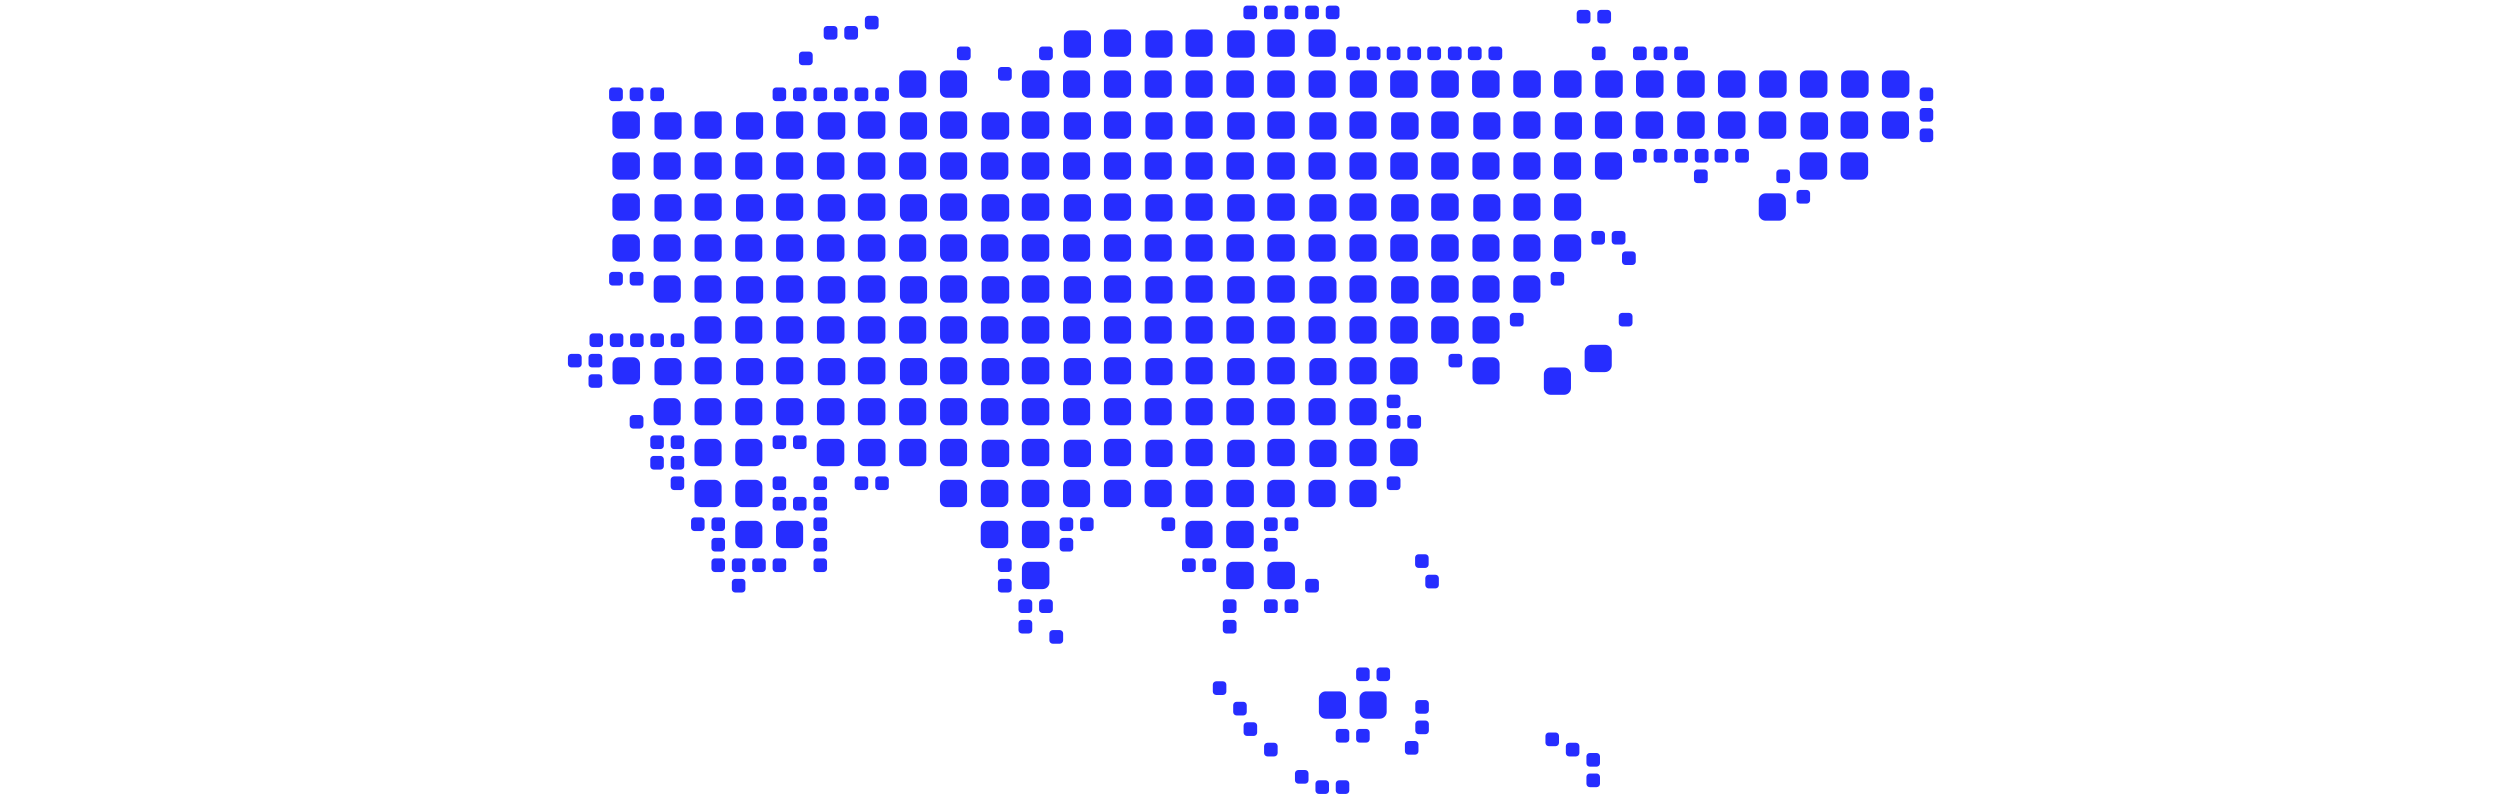 <svg xmlns="http://www.w3.org/2000/svg" viewBox="0 0 888 283">
  <path fill="#262DFF" d="M493.771 174.072c-.664 0-1.211-.545-1.211-1.211v-2.432c0-.666.547-1.211 1.211-1.211h2.469c.664 0 1.211.545 1.211 1.211v2.432c0 .666-.547 1.211-1.211 1.211h-2.469zm2.468-29.076c.664 0 1.211-.545 1.211-1.213v-2.395c0-.666-.547-1.211-1.211-1.211h-2.469c-.664 0-1.211.545-1.211 1.211v2.395c0 .668.547 1.213 1.211 1.213h2.469zm0 7.242c.664 0 1.211-.545 1.211-1.211v-2.396c0-.666-.547-1.211-1.211-1.211h-2.469c-.664 0-1.211.545-1.211 1.211v2.396c0 .666.547 1.211 1.211 1.211h2.469zm7.313 0c.666 0 1.211-.545 1.211-1.211v-2.396c0-.666-.545-1.211-1.211-1.211h-2.467c-.666 0-1.213.545-1.213 1.211v2.396c0 .666.547 1.211 1.213 1.211h2.467zm14.627-21.728c.666 0 1.213-.545 1.213-1.211v-2.395c0-.668-.547-1.213-1.213-1.213h-2.467c-.666 0-1.211.545-1.211 1.213v2.395c0 .666.545 1.211 1.211 1.211h2.467zm21.799-14.555c.666 0 1.211-.547 1.211-1.213v-2.395c0-.666-.545-1.213-1.211-1.213h-2.467c-.666 0-1.213.547-1.213 1.213v2.395c0 .666.547 1.213 1.213 1.213h2.467zm38.679 0c.668 0 1.213-.547 1.213-1.213v-2.395c0-.666-.545-1.213-1.213-1.213h-2.465c-.668 0-1.211.547-1.211 1.213v2.395c0 .666.543 1.213 1.211 1.213h2.465zm-2.504-29.096c.668 0 1.213-.545 1.213-1.211v-2.396c0-.666-.545-1.211-1.213-1.211h-2.465c-.666 0-1.211.545-1.211 1.211v2.396c0 .666.545 1.211 1.211 1.211h2.465zm3.659 7.262c.666 0 1.213-.547 1.213-1.213v-2.395c0-.666-.547-1.213-1.213-1.213h-2.467c-.666 0-1.211.547-1.211 1.213v2.395c0 .666.545 1.213 1.211 1.213h2.467zM292.595 35.932c.664 0 1.211-.547 1.211-1.213v-2.43c0-.666-.547-1.213-1.211-1.213h-2.467c-.666 0-1.213.547-1.213 1.213v2.43c0 .666.547 1.213 1.213 1.213h2.467zm7.312 0c.666 0 1.211-.547 1.211-1.213v-2.43c0-.666-.545-1.213-1.211-1.213h-2.465c-.668 0-1.213.547-1.213 1.213v2.43c0 .666.545 1.213 1.213 1.213h2.465zm7.313 0c.668 0 1.213-.547 1.213-1.213v-2.43c0-.666-.545-1.213-1.213-1.213h-2.465c-.666 0-1.211.547-1.211 1.213v2.43c0 .666.545 1.213 1.211 1.213h2.465zm7.314 0c.666 0 1.213-.547 1.213-1.213v-2.43c0-.666-.547-1.213-1.213-1.213h-2.467c-.664 0-1.211.547-1.211 1.213v2.43c0 .666.547 1.213 1.211 1.213h2.467zm58.225-14.557c.668 0 1.211-.545 1.211-1.211v-2.432c0-.666-.543-1.211-1.211-1.211h-2.465c-.668 0-1.213.545-1.213 1.211v2.432c0 .666.545 1.211 1.213 1.211h2.465zm-14.592 7.277c.666 0 1.213-.545 1.213-1.211V25.01c0-.666-.547-1.211-1.213-1.211H355.7c-.664 0-1.211.545-1.211 1.211v2.432c0 .666.547 1.211 1.211 1.211h2.467zm-14.592-7.277c.668 0 1.213-.545 1.213-1.211v-2.432c0-.666-.545-1.211-1.213-1.211h-2.465c-.668 0-1.213.545-1.213 1.211v2.432c0 .666.545 1.211 1.213 1.211h2.465zM285.28 35.932c.666 0 1.213-.547 1.213-1.213v-2.43c0-.666-.547-1.213-1.213-1.213h-2.396c-.664 0-1.211.547-1.211 1.213v2.43c0 .666.547 1.213 1.211 1.213h2.396zm-7.242 0c.666 0 1.211-.547 1.211-1.213v-2.43c0-.666-.545-1.213-1.211-1.213h-2.396c-.666 0-1.211.547-1.211 1.213v2.43c0 .666.545 1.213 1.211 1.213h2.396zm-58.012 0c.666 0 1.213-.547 1.213-1.213v-2.43c0-.666-.547-1.213-1.213-1.213h-2.467c-.666 0-1.211.547-1.211 1.213v2.43c0 .666.545 1.213 1.211 1.213h2.467zm7.315 0c.664 0 1.211-.547 1.211-1.213v-2.43c0-.666-.547-1.213-1.211-1.213h-2.469c-.664 0-1.211.547-1.211 1.213v2.43c0 .666.547 1.213 1.211 1.213h2.469zm7.312 0c.666 0 1.211-.547 1.211-1.213v-2.43c0-.666-.545-1.213-1.211-1.213h-2.467c-.666 0-1.213.547-1.213 1.213v2.43c0 .666.547 1.213 1.213 1.213h2.467zm319.739 65.502c.666 0 1.211-.545 1.211-1.211v-2.432c0-.666-.545-1.211-1.211-1.211h-2.395c-.668 0-1.213.545-1.213 1.211v2.432c0 .666.545 1.211 1.213 1.211h2.395zm14.484-14.557c.668 0 1.213-.545 1.213-1.211v-2.432c0-.666-.545-1.211-1.213-1.211h-2.395c-.666 0-1.211.545-1.211 1.211v2.432c0 .666.545 1.211 1.211 1.211h2.395zm-290.838 87.195c.666 0 1.211-.545 1.211-1.211v-2.432c0-.666-.545-1.211-1.211-1.211h-2.396c-.666 0-1.211.545-1.211 1.211v2.432c0 .666.545 1.211 1.211 1.211h2.396zm14.522 0c.664 0 1.211-.545 1.211-1.211v-2.432c0-.666-.547-1.211-1.211-1.211h-2.396c-.666 0-1.213.545-1.213 1.211v2.432c0 .666.547 1.211 1.213 1.211h2.396zm14.625 0c.668 0 1.213-.545 1.213-1.211v-2.432c0-.666-.545-1.211-1.213-1.211h-2.395c-.666 0-1.211.545-1.211 1.211v2.432c0 .666.545 1.211 1.211 1.211h2.395zm7.314 0c.666 0 1.213-.545 1.213-1.211v-2.432c0-.666-.547-1.211-1.213-1.211h-2.396c-.664 0-1.211.545-1.211 1.211v2.432c0 .666.547 1.211 1.211 1.211h2.396zm-29.219-14.556c.666 0 1.213-.545 1.213-1.211v-2.432c0-.666-.547-1.211-1.213-1.211h-2.396c-.664 0-1.211.545-1.211 1.211v2.432c0 .666.547 1.211 1.211 1.211h2.396zm-7.242 0c.666 0 1.211-.545 1.211-1.211v-2.432c0-.666-.545-1.211-1.211-1.211h-2.396c-.666 0-1.211.545-1.211 1.211v2.432c0 .666.545 1.211 1.211 1.211h2.396zm-36.213 0c.666 0 1.211-.545 1.211-1.211v-2.432c0-.666-.545-1.211-1.211-1.211h-2.395c-.668 0-1.213.545-1.213 1.211v2.432c0 .666.545 1.211 1.213 1.211h2.395zm0 7.279c.666 0 1.211-.545 1.211-1.213v-2.43c0-.668-.545-1.213-1.211-1.213h-2.395c-.668 0-1.213.545-1.213 1.213v2.43c0 .668.545 1.213 1.213 1.213h2.395zm0 7.277c.666 0 1.211-.545 1.211-1.211v-2.432c0-.666-.545-1.211-1.211-1.211h-2.395c-.668 0-1.213.545-1.213 1.211v2.432c0 .666.545 1.211 1.213 1.211h2.395zm-7.242-7.277c.664 0 1.211-.545 1.211-1.213v-2.43c0-.668-.547-1.213-1.211-1.213h-2.396c-.666 0-1.213.545-1.213 1.213v2.43c0 .668.547 1.213 1.213 1.213h2.396zm0-7.279c.664 0 1.211-.545 1.211-1.211v-2.432c0-.666-.547-1.211-1.211-1.211h-2.396c-.666 0-1.213.545-1.213 1.211v2.432c0 .666.547 1.211 1.213 1.211h2.396zm-14.557-58.082c.666 0 1.213-.545 1.213-1.211v-2.432c0-.666-.547-1.211-1.213-1.211h-2.467c-.666 0-1.211.545-1.211 1.211v2.432c0 .666.545 1.211 1.211 1.211h2.467zm7.315 0c.664 0 1.211-.545 1.211-1.211v-2.432c0-.666-.547-1.211-1.211-1.211h-2.469c-.664 0-1.211.545-1.211 1.211v2.432c0 .666.547 1.211 1.211 1.211h2.469zm14.484 21.834c.666 0 1.211-.545 1.211-1.211v-2.432c0-.666-.545-1.211-1.211-1.211h-2.395c-.668 0-1.213.545-1.213 1.211v2.432c0 .666.545 1.211 1.213 1.211h2.395zm-7.207 0c.666 0 1.211-.545 1.211-1.211v-2.432c0-.666-.545-1.211-1.211-1.211h-2.395c-.668 0-1.213.545-1.213 1.211v2.432c0 .666.545 1.211 1.213 1.211h2.395zm-7.207 0c.666 0 1.211-.545 1.211-1.211v-2.432c0-.666-.545-1.211-1.211-1.211h-2.395c-.668 0-1.213.545-1.213 1.211v2.432c0 .666.545 1.211 1.213 1.211h2.395zm-7.207 0c.666 0 1.211-.545 1.211-1.211v-2.432c0-.666-.545-1.211-1.211-1.211h-2.395c-.668 0-1.213.545-1.213 1.211v2.432c0 .666.545 1.211 1.213 1.211h2.395zm-7.207 0c.666 0 1.211-.545 1.211-1.211v-2.432c0-.666-.545-1.211-1.211-1.211h-2.395c-.668 0-1.213.545-1.213 1.211v2.432c0 .666.545 1.211 1.213 1.211h2.395zm14.344 28.97c.664 0 1.211-.545 1.211-1.211v-2.396c0-.666-.547-1.211-1.211-1.211h-2.469c-.664 0-1.211.545-1.211 1.211v2.396c0 .666.547 1.211 1.211 1.211h2.469zm-14.629-21.728c.668 0 1.211-.545 1.211-1.211v-2.395c0-.668-.543-1.213-1.211-1.213h-2.465c-.668 0-1.213.545-1.213 1.213v2.395c0 .666.545 1.211 1.213 1.211h2.465zm0 7.244c.668 0 1.211-.545 1.211-1.213v-2.395c0-.668-.543-1.213-1.211-1.213h-2.465c-.668 0-1.213.545-1.213 1.213v2.395c0 .668.545 1.213 1.213 1.213h2.465zm-7.313-7.244c.666 0 1.211-.545 1.211-1.211v-2.395c0-.668-.545-1.213-1.211-1.213h-2.467c-.666 0-1.213.545-1.213 1.213v2.395c0 .666.547 1.211 1.213 1.211h2.467zm480.069-94.578c.666 0 1.213-.547 1.213-1.213v-2.43c0-.666-.547-1.213-1.213-1.213h-2.396c-.664 0-1.211.547-1.211 1.213v2.43c0 .666.547 1.213 1.211 1.213h2.396zm0 7.277c.666 0 1.213-.545 1.213-1.211v-2.432c0-.666-.547-1.211-1.213-1.211h-2.396c-.664 0-1.211.545-1.211 1.211v2.432c0 .666.547 1.211 1.211 1.211h2.396zm-43.74 29.113c.668 0 1.213-.547 1.213-1.213v-2.43c0-.666-.545-1.213-1.213-1.213h-2.395c-.666 0-1.211.547-1.211 1.213v2.43c0 .666.545 1.213 1.211 1.213h2.395zm43.74-21.836c.666 0 1.213-.545 1.213-1.211v-2.43c0-.668-.547-1.213-1.213-1.213h-2.396c-.664 0-1.211.545-1.211 1.213v2.43c0 .666.547 1.211 1.211 1.211h2.396zm-101.752 7.28c.668 0 1.213-.545 1.213-1.213v-2.43c0-.666-.545-1.213-1.213-1.213h-2.465c-.668 0-1.211.547-1.211 1.213v2.43c0 .668.543 1.213 1.211 1.213h2.465zm7.314 0c.666 0 1.213-.545 1.213-1.213v-2.43c0-.666-.547-1.213-1.213-1.213h-2.467c-.666 0-1.211.547-1.211 1.213v2.43c0 .668.545 1.213 1.211 1.213h2.467zm7.315 0c.664 0 1.211-.545 1.211-1.213v-2.43c0-.666-.547-1.213-1.211-1.213h-2.467c-.666 0-1.213.547-1.213 1.213v2.43c0 .668.547 1.213 1.213 1.213h2.467zm7.312 0c.666 0 1.211-.545 1.211-1.213v-2.43c0-.666-.545-1.213-1.211-1.213h-2.465c-.668 0-1.213.547-1.213 1.213v2.43c0 .668.545 1.213 1.213 1.213h2.465zm7.031 0c.664 0 1.211-.545 1.211-1.213v-2.43c0-.666-.547-1.213-1.211-1.213h-2.469c-.664 0-1.211.547-1.211 1.213v2.43c0 .668.547 1.213 1.211 1.213h2.469zm-7.316 7.277c.668 0 1.213-.545 1.213-1.211V61.4c0-.666-.545-1.211-1.213-1.211h-2.465c-.666 0-1.211.545-1.211 1.211v2.432c0 .666.545 1.211 1.211 1.211h2.465zm29.256 0c.666 0 1.213-.545 1.213-1.211V61.4c0-.666-.547-1.211-1.213-1.211h-2.467c-.666 0-1.211.545-1.211 1.211v2.432c0 .666.545 1.211 1.211 1.211h2.467zm-14.627-7.277c.666 0 1.211-.545 1.211-1.213v-2.43c0-.666-.545-1.213-1.211-1.213h-2.467c-.666 0-1.213.547-1.213 1.213v2.43c0 .668.547 1.213 1.213 1.213h2.467zM459.954 6.818c.666 0 1.211-.545 1.211-1.211V3.211c0-.666-.545-1.211-1.211-1.211h-2.467c-.666 0-1.211.545-1.211 1.211v2.396c0 .666.545 1.211 1.211 1.211h2.467zm-7.312 0c.664 0 1.211-.545 1.211-1.211V3.211c0-.666-.547-1.211-1.211-1.211h-2.469c-.664 0-1.211.545-1.211 1.211v2.396c0 .666.547 1.211 1.211 1.211h2.469zm-7.315 0c.666 0 1.213-.545 1.213-1.211V3.211c0-.666-.547-1.211-1.213-1.211h-2.467c-.666 0-1.211.545-1.211 1.211v2.396c0 .666.545 1.211 1.211 1.211h2.467zm29.254 0c.666 0 1.213-.545 1.213-1.211V3.211c0-.666-.547-1.211-1.213-1.211h-2.467c-.666 0-1.211.545-1.211 1.211v2.396c0 .666.545 1.211 1.211 1.211h2.467zm-7.314 0c.668 0 1.213-.545 1.213-1.211V3.211c0-.666-.545-1.211-1.213-1.211h-2.465c-.668 0-1.211.545-1.211 1.211v2.396c0 .666.543 1.211 1.211 1.211h2.465zm21.871 14.539c.666 0 1.211-.545 1.211-1.211V17.75c0-.666-.545-1.211-1.211-1.211h-2.467c-.666 0-1.213.545-1.213 1.211v2.396c0 .666.547 1.211 1.213 1.211h2.467zm-7.315 0c.666 0 1.213-.545 1.213-1.211V17.75c0-.666-.547-1.211-1.213-1.211h-2.467c-.664 0-1.211.545-1.211 1.211v2.396c0 .666.547 1.211 1.211 1.211h2.467zm21.729 0c.666 0 1.211-.545 1.211-1.211V17.75c0-.666-.545-1.211-1.211-1.211h-2.467c-.666 0-1.213.545-1.213 1.211v2.396c0 .666.547 1.211 1.213 1.211h2.467zm-7.313 0c.664 0 1.211-.545 1.211-1.211V17.75c0-.666-.547-1.211-1.211-1.211h-2.469c-.664 0-1.211.545-1.211 1.211v2.396c0 .666.547 1.211 1.211 1.211h2.469zm21.727 0c.666 0 1.211-.545 1.211-1.211V17.75c0-.666-.545-1.211-1.211-1.211h-2.467c-.666 0-1.213.545-1.213 1.211v2.396c0 .666.547 1.211 1.213 1.211h2.467zm-7.313 0c.664 0 1.211-.545 1.211-1.211V17.75c0-.666-.547-1.211-1.211-1.211h-2.469c-.664 0-1.211.545-1.211 1.211v2.396c0 .666.547 1.211 1.211 1.211h2.469zm21.727 0c.666 0 1.211-.545 1.211-1.211V17.75c0-.666-.545-1.211-1.211-1.211h-2.467c-.666 0-1.213.545-1.213 1.211v2.396c0 .666.547 1.211 1.213 1.211h2.467zm-7.313 0c.664 0 1.211-.545 1.211-1.211V17.75c0-.666-.547-1.211-1.211-1.211h-2.469c-.664 0-1.211.545-1.211 1.211v2.396c0 .666.547 1.211 1.211 1.211h2.469zm44.024 0c.664 0 1.211-.545 1.211-1.211V17.75c0-.666-.547-1.211-1.211-1.211h-2.469c-.664 0-1.211.545-1.211 1.211v2.396c0 .666.547 1.211 1.211 1.211h2.469zm21.939 0c.666 0 1.213-.545 1.213-1.211V17.75c0-.666-.547-1.211-1.213-1.211h-2.467c-.666 0-1.211.545-1.211 1.211v2.396c0 .666.545 1.211 1.211 1.211h2.467zm-7.314 0c.668 0 1.213-.545 1.213-1.211V17.75c0-.666-.545-1.211-1.213-1.211h-2.465c-.668 0-1.211.545-1.211 1.211v2.396c0 .666.543 1.211 1.211 1.211h2.465zm14.629 0c.664 0 1.211-.545 1.211-1.211V17.75c0-.666-.547-1.211-1.211-1.211h-2.467c-.666 0-1.213.545-1.213 1.211v2.396c0 .666.547 1.211 1.213 1.211h2.467zM571.036 8.33c.664 0 1.211-.545 1.211-1.211V4.723c0-.666-.547-1.211-1.211-1.211h-2.467c-.666 0-1.213.545-1.213 1.211v2.396c0 .666.547 1.211 1.213 1.211h2.467zm-7.314 0c.666 0 1.213-.545 1.213-1.211V4.723c0-.666-.547-1.211-1.213-1.211h-2.467c-.666 0-1.211.545-1.211 1.211v2.396c0 .666.545 1.211 1.211 1.211h2.467zm-260.159 5.731c.668 0 1.213-.545 1.213-1.211v-2.395c0-.668-.545-1.213-1.213-1.213h-2.465c-.668 0-1.213.545-1.213 1.213v2.395c0 .666.545 1.211 1.213 1.211h2.465zm-7.312 0c.666 0 1.211-.545 1.211-1.211v-2.395c0-.668-.545-1.213-1.211-1.213h-2.467c-.666 0-1.213.545-1.213 1.213v2.395c0 .666.547 1.211 1.213 1.211h2.467zm-8.785 9.089c.664 0 1.211-.545 1.211-1.213v-2.395c0-.666-.547-1.211-1.211-1.211h-2.469c-.664 0-1.211.545-1.211 1.211v2.395c0 .668.547 1.213 1.211 1.213h2.469zm23.412-12.711c.666 0 1.213-.545 1.213-1.211V6.834c0-.668-.547-1.213-1.213-1.213h-2.467c-.666 0-1.211.545-1.211 1.213v2.395c0 .666.545 1.211 1.211 1.211h2.467zM530.239 107.5c1.334 0 2.426-1.09 2.426-2.424v-4.861c0-1.334-1.092-2.424-2.426-2.424h-4.789c-1.334 0-2.424 1.09-2.424 2.424v4.861c0 1.334 1.09 2.424 2.424 2.424h4.789zm0 14.557c1.334 0 2.426-1.09 2.426-2.424v-4.861c0-1.334-1.092-2.424-2.426-2.424h-4.789c-1.334 0-2.424 1.09-2.424 2.424v4.861c0 1.334 1.09 2.424 2.424 2.424h4.789zm14.487-14.557c1.334 0 2.424-1.09 2.424-2.424v-4.861c0-1.334-1.09-2.424-2.424-2.424h-4.791c-1.332 0-2.424 1.09-2.424 2.424v4.861c0 1.334 1.092 2.424 2.424 2.424h4.791zm-14.487 29.041c1.334 0 2.426-1.09 2.426-2.424v-4.789c0-1.334-1.092-2.424-2.426-2.424h-4.789c-1.334 0-2.424 1.09-2.424 2.424v4.789c0 1.334 1.09 2.424 2.424 2.424h4.789zm-29.111 29.041c1.334 0 2.424-1.09 2.424-2.424v-4.861c0-1.332-1.09-2.424-2.424-2.424h-4.932c-1.334 0-2.426 1.092-2.426 2.424v4.861c0 1.334 1.092 2.424 2.426 2.424h4.932zm54.461-25.348c1.334 0 2.424-1.092 2.424-2.424v-4.861c0-1.334-1.09-2.424-2.424-2.424h-4.791c-1.332 0-2.422 1.09-2.422 2.424v4.861c0 1.332 1.09 2.424 2.422 2.424h4.791zm14.486-8.058c1.332 0 2.422-1.092 2.422-2.424v-4.861c0-1.334-1.09-2.424-2.422-2.424h-4.791c-1.334 0-2.424 1.09-2.424 2.424v4.861c0 1.332 1.09 2.424 2.424 2.424h4.791zm-68.947 4.365c1.334 0 2.424-1.09 2.424-2.424v-4.789c0-1.334-1.09-2.424-2.424-2.424h-4.932c-1.334 0-2.426 1.09-2.426 2.424v4.789c0 1.334 1.092 2.424 2.426 2.424h4.932zM370.335 34.719c1.334 0 2.424-1.09 2.424-2.424v-4.861c0-1.332-1.09-2.424-2.424-2.424h-4.932c-1.334 0-2.424 1.092-2.424 2.424v4.861c0 1.334 1.09 2.424 2.424 2.424h4.932zm101.682 0c1.332 0 2.422-1.09 2.422-2.424v-4.861c0-1.332-1.09-2.424-2.422-2.424h-4.793c-1.332 0-2.422 1.092-2.422 2.424v4.861c0 1.334 1.09 2.424 2.422 2.424h4.793zm14.625 0c1.334 0 2.426-1.09 2.426-2.424v-4.861c0-1.332-1.092-2.424-2.426-2.424h-4.789c-1.334 0-2.424 1.092-2.424 2.424v4.861c0 1.334 1.09 2.424 2.424 2.424h4.789zm-14.625-14.555c1.332 0 2.422-1.092 2.422-2.424v-4.861c0-1.334-1.09-2.424-2.422-2.424h-4.793c-1.332 0-2.422 1.09-2.422 2.424v4.861c0 1.332 1.09 2.424 2.422 2.424h4.793zM326.595 34.719c1.334 0 2.426-1.09 2.426-2.424v-4.861c0-1.332-1.092-2.424-2.426-2.424h-4.789c-1.332 0-2.424 1.092-2.424 2.424v4.861c0 1.334 1.092 2.424 2.424 2.424h4.789zm14.486 0c1.334 0 2.424-1.09 2.424-2.424v-4.861c0-1.332-1.09-2.424-2.424-2.424h-4.791c-1.332 0-2.422 1.092-2.422 2.424v4.861c0 1.334 1.09 2.424 2.422 2.424h4.791zm218.129 43.67c1.334 0 2.424-1.092 2.424-2.424v-4.861c0-1.334-1.09-2.424-2.424-2.424h-4.791c-1.332 0-2.422 1.09-2.422 2.424v4.861c0 1.332 1.09 2.424 2.422 2.424h4.791zm0 14.554c1.334 0 2.424-1.09 2.424-2.424v-4.861c0-1.332-1.09-2.424-2.424-2.424h-4.791c-1.332 0-2.422 1.092-2.422 2.424v4.861c0 1.334 1.09 2.424 2.422 2.424h4.791zm-58.082-58.224c1.334 0 2.424-1.09 2.424-2.424v-4.861c0-1.332-1.09-2.424-2.424-2.424h-4.932c-1.334 0-2.426 1.092-2.426 2.424v4.861c0 1.334 1.092 2.424 2.426 2.424h4.932zm14.627 0c1.332 0 2.424-1.09 2.424-2.424v-4.861c0-1.332-1.092-2.424-2.424-2.424h-4.934c-1.332 0-2.422 1.092-2.422 2.424v4.861c0 1.334 1.09 2.424 2.422 2.424h4.934zm14.484 0c1.334 0 2.426-1.09 2.426-2.424v-4.861c0-1.332-1.092-2.424-2.426-2.424h-4.932c-1.334 0-2.424 1.092-2.424 2.424v4.861c0 1.334 1.09 2.424 2.424 2.424h4.932zm14.629 0c1.332 0 2.422-1.09 2.422-2.424v-4.861c0-1.332-1.09-2.424-2.422-2.424h-4.934c-1.332 0-2.424 1.092-2.424 2.424v4.861c0 1.334 1.092 2.424 2.424 2.424h4.934zm14.485 0c1.332 0 2.424-1.09 2.424-2.424v-4.861c0-1.332-1.092-2.424-2.424-2.424h-4.934c-1.332 0-2.422 1.092-2.422 2.424v4.861c0 1.334 1.09 2.424 2.422 2.424h4.934zm14.626 0c1.334 0 2.424-1.09 2.424-2.424v-4.861c0-1.332-1.09-2.424-2.424-2.424h-4.932c-1.334 0-2.426 1.092-2.426 2.424v4.861c0 1.334 1.092 2.424 2.426 2.424h4.932zm14.487 0c1.332 0 2.422-1.09 2.422-2.424v-4.861c0-1.332-1.09-2.424-2.422-2.424h-4.934c-1.332 0-2.424 1.092-2.424 2.424v4.861c0 1.334 1.092 2.424 2.424 2.424h4.934zm14.625 0c1.334 0 2.426-1.09 2.426-2.424v-4.861c0-1.332-1.092-2.424-2.426-2.424h-4.932c-1.334 0-2.424 1.092-2.424 2.424v4.861c0 1.334 1.09 2.424 2.424 2.424h4.932zm14.486 0c1.334 0 2.424-1.09 2.424-2.424v-4.861c0-1.332-1.09-2.424-2.424-2.424h-4.932c-1.334 0-2.426 1.092-2.426 2.424v4.861c0 1.334 1.092 2.424 2.426 2.424h4.932zm14.627 0c1.332 0 2.424-1.09 2.424-2.424v-4.861c0-1.332-1.092-2.424-2.424-2.424h-4.934c-1.332 0-2.422 1.092-2.422 2.424v4.861c0 1.334 1.09 2.424 2.422 2.424h4.934zm14.484 0c1.334 0 2.426-1.09 2.426-2.424v-4.861c0-1.332-1.092-2.424-2.426-2.424h-4.932c-1.334 0-2.424 1.092-2.424 2.424v4.861c0 1.334 1.09 2.424 2.424 2.424h4.932zm14.629 0c1.332 0 2.422-1.09 2.422-2.424v-4.861c0-1.332-1.09-2.424-2.422-2.424h-4.934c-1.332 0-2.424 1.092-2.424 2.424v4.861c0 1.334 1.092 2.424 2.424 2.424h4.934zm14.485 0c1.332 0 2.424-1.09 2.424-2.424v-4.861c0-1.332-1.092-2.424-2.424-2.424h-4.934c-1.332 0-2.422 1.092-2.422 2.424v4.861c0 1.334 1.09 2.424 2.422 2.424h4.934zm-407.43 130.863c1.332 0 2.422-1.09 2.422-2.424v-4.861c0-1.332-1.09-2.424-2.422-2.424h-4.791c-1.334 0-2.424 1.092-2.424 2.424v4.861c0 1.334 1.09 2.424 2.424 2.424h4.791zm-14.486 0c1.334 0 2.424-1.09 2.424-2.424v-4.861c0-1.332-1.09-2.424-2.424-2.424h-4.791c-1.332 0-2.422 1.092-2.422 2.424v4.861c0 1.334 1.09 2.424 2.422 2.424h4.791zm87.195 0c1.334 0 2.424-1.09 2.424-2.424v-4.861c0-1.332-1.09-2.424-2.424-2.424h-4.791c-1.332 0-2.422 1.092-2.422 2.424v4.861c0 1.334 1.09 2.424 2.422 2.424h4.791zm-14.486 0c1.334 0 2.426-1.09 2.426-2.424v-4.861c0-1.332-1.092-2.424-2.426-2.424h-4.789c-1.332 0-2.424 1.092-2.424 2.424v4.861c0 1.334 1.092 2.424 2.424 2.424h4.789zm-14.485 0c1.334 0 2.424-1.09 2.424-2.424v-4.861c0-1.332-1.09-2.424-2.424-2.424h-4.932c-1.334 0-2.424 1.092-2.424 2.424v4.861c0 1.334 1.09 2.424 2.424 2.424h4.932zm-14.627 0c1.334 0 2.424-1.09 2.424-2.424v-4.861c0-1.332-1.09-2.424-2.424-2.424h-4.932c-1.334 0-2.424 1.092-2.424 2.424v4.861c0 1.334 1.09 2.424 2.424 2.424h4.932zM239.401 107.5c1.334 0 2.424-1.09 2.424-2.424v-4.861c0-1.334-1.09-2.424-2.424-2.424h-4.791c-1.332 0-2.424 1.09-2.424 2.424v4.861c0 1.334 1.092 2.424 2.424 2.424h4.791zm14.485 0c1.334 0 2.424-1.09 2.424-2.424v-4.861c0-1.334-1.09-2.424-2.424-2.424h-4.791c-1.332 0-2.422 1.09-2.422 2.424v4.861c0 1.334 1.09 2.424 2.422 2.424h4.791zm0 14.557c1.334 0 2.424-1.09 2.424-2.424v-4.861c0-1.334-1.09-2.424-2.424-2.424h-4.791c-1.332 0-2.422 1.09-2.422 2.424v4.861c0 1.334 1.09 2.424 2.422 2.424h4.791zm421.773-72.782c1.334 0 2.424-1.09 2.424-2.424V41.99c0-1.332-1.09-2.424-2.424-2.424h-4.791c-1.332 0-2.422 1.092-2.422 2.424v4.861c0 1.334 1.09 2.424 2.422 2.424h4.791zm-87.338 0c1.334 0 2.426-1.09 2.426-2.424V41.99c0-1.332-1.092-2.424-2.426-2.424h-4.932c-1.334 0-2.424 1.092-2.424 2.424v4.861c0 1.334 1.09 2.424 2.424 2.424h4.932zm14.77 0c1.334 0 2.426-1.09 2.426-2.424V41.99c0-1.332-1.092-2.424-2.426-2.424h-4.932c-1.334 0-2.424 1.092-2.424 2.424v4.861c0 1.334 1.09 2.424 2.424 2.424h4.932zm14.486 0c1.334 0 2.424-1.09 2.424-2.424V41.99c0-1.332-1.09-2.424-2.424-2.424h-4.932c-1.334 0-2.426 1.092-2.426 2.424v4.861c0 1.334 1.092 2.424 2.426 2.424h4.932zm14.486 0c1.332 0 2.422-1.09 2.422-2.424V41.99c0-1.332-1.09-2.424-2.422-2.424h-4.934c-1.332 0-2.424 1.092-2.424 2.424v4.861c0 1.334 1.092 2.424 2.424 2.424h4.934zm-.144 29.114c1.334 0 2.426-1.092 2.426-2.424v-4.861c0-1.334-1.092-2.424-2.426-2.424h-4.789c-1.332 0-2.424 1.09-2.424 2.424v4.861c0 1.332 1.092 2.424 2.424 2.424h4.789zm-407.004 58.152c1.334 0 2.426-1.09 2.426-2.424v-4.789c0-1.334-1.092-2.424-2.426-2.424h-4.932c-1.334 0-2.424 1.09-2.424 2.424v4.789c0 1.334 1.09 2.424 2.424 2.424h4.932zm276.559-28.73c1.332 0 2.424-1.09 2.424-2.424v-4.861c0-1.334-1.092-2.424-2.424-2.424h-4.934c-1.332 0-2.422 1.09-2.422 2.424v4.861c0 1.334 1.09 2.424 2.422 2.424h4.934zm14.238-.303c1.334 0 2.424-1.092 2.424-2.424v-4.861c0-1.334-1.09-2.424-2.424-2.424h-4.932c-1.334 0-2.424 1.09-2.424 2.424v4.861c0 1.332 1.09 2.424 2.424 2.424h4.932zm-14.541 14.541c1.334 0 2.424-1.09 2.424-2.424v-4.861c0-1.332-1.09-2.424-2.424-2.424h-4.932c-1.336 0-2.426 1.092-2.426 2.424v4.861c0 1.334 1.09 2.424 2.426 2.424h4.932zm14.541 0c1.334 0 2.424-1.09 2.424-2.424v-4.861c0-1.332-1.09-2.424-2.424-2.424h-4.932c-1.334 0-2.424 1.092-2.424 2.424v4.861c0 1.334 1.09 2.424 2.424 2.424h4.932zm14.803-43.352c1.334 0 2.424-1.09 2.424-2.424v-4.861c0-1.332-1.09-2.424-2.424-2.424h-4.791c-1.332 0-2.422 1.092-2.422 2.424v4.861c0 1.334 1.09 2.424 2.422 2.424h4.791zm14.24-.302c1.332 0 2.422-1.09 2.422-2.424V71.11c0-1.332-1.09-2.424-2.422-2.424h-4.793c-1.332 0-2.422 1.092-2.422 2.424v4.861c0 1.334 1.09 2.424 2.422 2.424h4.793zm-14.543 14.543c1.332 0 2.424-1.092 2.424-2.424v-4.861c0-1.334-1.092-2.424-2.424-2.424h-4.791c-1.334 0-2.424 1.09-2.424 2.424v4.861c0 1.332 1.09 2.424 2.424 2.424h4.791zm14.543 0c1.332 0 2.422-1.092 2.422-2.424v-4.861c0-1.334-1.09-2.424-2.422-2.424h-4.793c-1.332 0-2.422 1.09-2.422 2.424v4.861c0 1.332 1.09 2.424 2.422 2.424h4.793zm-43.281-14.241c1.332 0 2.424-1.09 2.424-2.424v-4.861c0-1.332-1.092-2.424-2.424-2.424h-4.934c-1.332 0-2.422 1.092-2.422 2.424v4.861c0 1.334 1.09 2.424 2.422 2.424h4.934zm14.238-.302c1.334 0 2.424-1.09 2.424-2.424V71.11c0-1.332-1.09-2.424-2.424-2.424h-4.932c-1.334 0-2.424 1.092-2.424 2.424v4.861c0 1.334 1.09 2.424 2.424 2.424h4.932zm-14.541 14.543c1.334 0 2.424-1.092 2.424-2.424v-4.861c0-1.334-1.09-2.424-2.424-2.424h-4.932c-1.336 0-2.426 1.09-2.426 2.424v4.861c0 1.332 1.09 2.424 2.426 2.424h4.932zm14.541 0c1.334 0 2.424-1.092 2.424-2.424v-4.861c0-1.334-1.09-2.424-2.424-2.424h-4.932c-1.334 0-2.424 1.09-2.424 2.424v4.861c0 1.332 1.09 2.424 2.424 2.424h4.932zM297.829 78.697c1.332 0 2.424-1.09 2.424-2.424v-4.861c0-1.332-1.092-2.424-2.424-2.424h-4.934c-1.332 0-2.422 1.092-2.422 2.424v4.861c0 1.334 1.09 2.424 2.422 2.424h4.934zm14.238-.302c1.334 0 2.426-1.09 2.426-2.424V71.11c0-1.332-1.092-2.424-2.426-2.424h-4.932c-1.334 0-2.424 1.092-2.424 2.424v4.861c0 1.334 1.09 2.424 2.424 2.424h4.932zm-14.541 14.543c1.334 0 2.424-1.092 2.424-2.424v-4.861c0-1.334-1.09-2.424-2.424-2.424h-4.932c-1.334 0-2.426 1.09-2.426 2.424v4.861c0 1.332 1.092 2.424 2.426 2.424h4.932zm14.541 0c1.334 0 2.426-1.092 2.426-2.424v-4.861c0-1.334-1.092-2.424-2.426-2.424h-4.932c-1.334 0-2.424 1.09-2.424 2.424v4.861c0 1.332 1.09 2.424 2.424 2.424h4.932zm14.803-14.241c1.334 0 2.424-1.09 2.424-2.424v-4.861c0-1.332-1.09-2.424-2.424-2.424h-4.791c-1.332 0-2.422 1.092-2.422 2.424v4.861c0 1.334 1.09 2.424 2.422 2.424h4.791zm14.24-.302c1.332 0 2.422-1.09 2.422-2.424V71.11c0-1.332-1.09-2.424-2.422-2.424h-4.791c-1.334 0-2.424 1.092-2.424 2.424v4.861c0 1.334 1.09 2.424 2.424 2.424h4.791zm-14.543 14.543c1.332 0 2.424-1.092 2.424-2.424v-4.861c0-1.334-1.092-2.424-2.424-2.424h-4.789c-1.334 0-2.426 1.09-2.426 2.424v4.861c0 1.332 1.092 2.424 2.426 2.424h4.789zm14.543 0c1.332 0 2.422-1.092 2.422-2.424v-4.861c0-1.334-1.09-2.424-2.422-2.424h-4.791c-1.334 0-2.424 1.09-2.424 2.424v4.861c0 1.332 1.09 2.424 2.424 2.424h4.791zm14.944-14.241c1.334 0 2.424-1.09 2.424-2.424v-4.861c0-1.332-1.09-2.424-2.424-2.424h-4.932c-1.334 0-2.426 1.092-2.426 2.424v4.861c0 1.334 1.092 2.424 2.426 2.424h4.932zm14.24-.302c1.332 0 2.422-1.09 2.422-2.424V71.11c0-1.332-1.09-2.424-2.422-2.424h-4.934c-1.332 0-2.424 1.092-2.424 2.424v4.861c0 1.334 1.092 2.424 2.424 2.424h4.934zm-14.543 14.543c1.332 0 2.424-1.092 2.424-2.424v-4.861c0-1.334-1.092-2.424-2.424-2.424h-4.934c-1.332 0-2.422 1.09-2.422 2.424v4.861c0 1.332 1.09 2.424 2.422 2.424h4.934zm14.543 0c1.332 0 2.422-1.092 2.422-2.424v-4.861c0-1.334-1.09-2.424-2.422-2.424h-4.934c-1.332 0-2.424 1.09-2.424 2.424v4.861c0 1.332 1.092 2.424 2.424 2.424h4.934zm14.801-14.241c1.334 0 2.424-1.09 2.424-2.424v-4.861c0-1.332-1.09-2.424-2.424-2.424h-4.789c-1.334 0-2.426 1.092-2.426 2.424v4.861c0 1.334 1.092 2.424 2.426 2.424h4.789zm14.238-.302c1.334 0 2.426-1.09 2.426-2.424V71.11c0-1.332-1.092-2.424-2.426-2.424h-4.789c-1.332 0-2.424 1.092-2.424 2.424v4.861c0 1.334 1.092 2.424 2.424 2.424h4.789zm-14.541 14.543c1.334 0 2.424-1.092 2.424-2.424v-4.861c0-1.334-1.09-2.424-2.424-2.424h-4.791c-1.332 0-2.422 1.09-2.422 2.424v4.861c0 1.332 1.09 2.424 2.422 2.424h4.791zm14.541 0c1.334 0 2.426-1.092 2.426-2.424v-4.861c0-1.334-1.092-2.424-2.426-2.424h-4.789c-1.332 0-2.424 1.09-2.424 2.424v4.861c0 1.332 1.092 2.424 2.424 2.424h4.789zm14.732-14.241c1.334 0 2.424-1.09 2.424-2.424v-4.861c0-1.332-1.09-2.424-2.424-2.424h-4.791c-1.332 0-2.422 1.092-2.422 2.424v4.861c0 1.334 1.09 2.424 2.422 2.424h4.791zm14.241-.302c1.332 0 2.422-1.09 2.422-2.424V71.11c0-1.332-1.09-2.424-2.422-2.424h-4.793c-1.332 0-2.422 1.092-2.422 2.424v4.861c0 1.334 1.09 2.424 2.422 2.424h4.793zm-14.543 14.543c1.332 0 2.424-1.092 2.424-2.424v-4.861c0-1.334-1.092-2.424-2.424-2.424h-4.791c-1.334 0-2.424 1.09-2.424 2.424v4.861c0 1.332 1.09 2.424 2.424 2.424h4.791zm14.543 0c1.332 0 2.422-1.092 2.422-2.424v-4.861c0-1.334-1.09-2.424-2.422-2.424h-4.793c-1.332 0-2.422 1.09-2.422 2.424v4.861c0 1.332 1.09 2.424 2.422 2.424h4.793zm14.943-14.241c1.334 0 2.424-1.09 2.424-2.424v-4.861c0-1.332-1.09-2.424-2.424-2.424h-4.932c-1.334 0-2.426 1.092-2.426 2.424v4.861c0 1.334 1.092 2.424 2.426 2.424h4.932zm14.238-.302c1.334 0 2.424-1.09 2.424-2.424V71.11c0-1.332-1.09-2.424-2.424-2.424h-4.932c-1.334 0-2.424 1.092-2.424 2.424v4.861c0 1.334 1.09 2.424 2.424 2.424h4.932zm-14.541 14.543c1.332 0 2.422-1.092 2.422-2.424v-4.861c0-1.334-1.09-2.424-2.422-2.424h-4.934c-1.332 0-2.422 1.09-2.422 2.424v4.861c0 1.332 1.09 2.424 2.422 2.424h4.934zm14.541 0c1.334 0 2.424-1.092 2.424-2.424v-4.861c0-1.334-1.09-2.424-2.424-2.424h-4.932c-1.334 0-2.424 1.09-2.424 2.424v4.861c0 1.332 1.09 2.424 2.424 2.424h4.932zM268.646 78.697c1.334 0 2.424-1.09 2.424-2.424v-4.861c0-1.332-1.09-2.424-2.424-2.424h-4.789c-1.334 0-2.426 1.092-2.426 2.424v4.861c0 1.334 1.092 2.424 2.426 2.424h4.789zm14.238-.302c1.334 0 2.426-1.09 2.426-2.424V71.11c0-1.332-1.092-2.424-2.426-2.424h-4.789c-1.332 0-2.424 1.092-2.424 2.424v4.861c0 1.334 1.092 2.424 2.424 2.424h4.789zm-14.541 14.543c1.334 0 2.424-1.092 2.424-2.424v-4.861c0-1.334-1.09-2.424-2.424-2.424h-4.791c-1.332 0-2.422 1.09-2.422 2.424v4.861c0 1.332 1.09 2.424 2.422 2.424h4.791zm14.541 0c1.334 0 2.426-1.092 2.426-2.424v-4.861c0-1.334-1.092-2.424-2.426-2.424h-4.789c-1.332 0-2.424 1.09-2.424 2.424v4.861c0 1.332 1.092 2.424 2.424 2.424h4.789zM472.29 78.697c1.332 0 2.424-1.09 2.424-2.424v-4.861c0-1.332-1.092-2.424-2.424-2.424h-4.791c-1.334 0-2.424 1.092-2.424 2.424v4.861c0 1.334 1.09 2.424 2.424 2.424h4.791zm14.238-.302c1.334 0 2.426-1.09 2.426-2.424V71.11c0-1.332-1.092-2.424-2.426-2.424h-4.789c-1.334 0-2.426 1.092-2.426 2.424v4.861c0 1.334 1.092 2.424 2.426 2.424h4.789zm-14.541 14.543c1.334 0 2.424-1.092 2.424-2.424v-4.861c0-1.334-1.09-2.424-2.424-2.424h-4.791c-1.332 0-2.424 1.09-2.424 2.424v4.861c0 1.332 1.092 2.424 2.424 2.424h4.791zm14.541 0c1.334 0 2.426-1.092 2.426-2.424v-4.861c0-1.334-1.092-2.424-2.426-2.424h-4.789c-1.334 0-2.426 1.09-2.426 2.424v4.861c0 1.332 1.092 2.424 2.426 2.424h4.789zM385.095 20.473c1.334 0 2.424-1.09 2.424-2.424v-4.861c0-1.332-1.09-2.424-2.424-2.424h-4.789c-1.334 0-2.426 1.092-2.426 2.424v4.861c0 1.334 1.092 2.424 2.426 2.424h4.789zm14.238-.303c1.334 0 2.426-1.09 2.426-2.424v-4.861c0-1.332-1.092-2.424-2.426-2.424h-4.789c-1.332 0-2.424 1.092-2.424 2.424v4.861c0 1.334 1.092 2.424 2.424 2.424h4.789zm-14.541 14.543c1.334 0 2.424-1.092 2.424-2.424v-4.861c0-1.334-1.09-2.424-2.424-2.424h-4.791c-1.332 0-2.422 1.09-2.422 2.424v4.861c0 1.332 1.09 2.424 2.422 2.424h4.791zm14.541 0c1.334 0 2.426-1.092 2.426-2.424v-4.861c0-1.334-1.092-2.424-2.426-2.424h-4.789c-1.332 0-2.424 1.09-2.424 2.424v4.861c0 1.332 1.092 2.424 2.424 2.424h4.789zm43.916-14.24c1.334 0 2.424-1.09 2.424-2.424v-4.861c0-1.332-1.09-2.424-2.424-2.424h-4.932c-1.334 0-2.426 1.092-2.426 2.424v4.861c0 1.334 1.092 2.424 2.426 2.424h4.932zm14.238-.303c1.334 0 2.424-1.09 2.424-2.424v-4.861c0-1.332-1.09-2.424-2.424-2.424h-4.932c-1.334 0-2.424 1.092-2.424 2.424v4.861c0 1.334 1.09 2.424 2.424 2.424h4.932zm-14.541 14.543c1.332 0 2.422-1.092 2.422-2.424v-4.861c0-1.334-1.09-2.424-2.422-2.424h-4.934c-1.332 0-2.422 1.09-2.422 2.424v4.861c0 1.332 1.09 2.424 2.422 2.424h4.934zm14.541 0c1.334 0 2.424-1.092 2.424-2.424v-4.861c0-1.334-1.09-2.424-2.424-2.424h-4.932c-1.334 0-2.424 1.09-2.424 2.424v4.861c0 1.332 1.09 2.424 2.424 2.424h4.932zm-43.422-14.24c1.334 0 2.424-1.09 2.424-2.424v-4.861c0-1.332-1.09-2.424-2.424-2.424h-4.791c-1.332 0-2.422 1.092-2.422 2.424v4.861c0 1.334 1.09 2.424 2.422 2.424h4.791zm14.241-.303c1.332 0 2.422-1.09 2.422-2.424v-4.861c0-1.332-1.09-2.424-2.422-2.424h-4.793c-1.332 0-2.422 1.092-2.422 2.424v4.861c0 1.334 1.09 2.424 2.422 2.424h4.793zm-14.543 14.543c1.332 0 2.424-1.092 2.424-2.424v-4.861c0-1.334-1.092-2.424-2.424-2.424h-4.791c-1.334 0-2.424 1.09-2.424 2.424v4.861c0 1.332 1.09 2.424 2.424 2.424h4.791zm14.543 0c1.332 0 2.422-1.092 2.422-2.424v-4.861c0-1.334-1.09-2.424-2.422-2.424h-4.793c-1.332 0-2.422 1.09-2.422 2.424v4.861c0 1.332 1.09 2.424 2.422 2.424h4.793zm102.209 14.873c1.334 0 2.424-1.092 2.424-2.424v-4.861c0-1.334-1.09-2.424-2.424-2.424h-4.791c-1.332 0-2.422 1.09-2.422 2.424v4.861c0 1.332 1.09 2.424 2.422 2.424h4.791zm14.24-.303c1.332 0 2.422-1.092 2.422-2.424v-4.861c0-1.334-1.09-2.424-2.422-2.424h-4.793c-1.332 0-2.422 1.09-2.422 2.424v4.861c0 1.332 1.09 2.424 2.422 2.424h4.793zm-14.543 14.541c1.332 0 2.424-1.09 2.424-2.424v-4.861c0-1.332-1.092-2.424-2.424-2.424h-4.791c-1.334 0-2.424 1.092-2.424 2.424V61.4c0 1.334 1.09 2.424 2.424 2.424h4.791zm14.543 0c1.332 0 2.422-1.09 2.422-2.424v-4.861c0-1.332-1.09-2.424-2.422-2.424h-4.793c-1.332 0-2.422 1.092-2.422 2.424V61.4c0 1.334 1.09 2.424 2.422 2.424h4.793zm14.73-14.238c1.332 0 2.422-1.092 2.422-2.424v-4.861c0-1.334-1.09-2.424-2.422-2.424h-4.791c-1.334 0-2.424 1.09-2.424 2.424v4.861c0 1.332 1.09 2.424 2.424 2.424h4.791zm14.239-.303c1.332 0 2.424-1.092 2.424-2.424v-4.861c0-1.334-1.092-2.424-2.424-2.424h-4.789c-1.334 0-2.426 1.09-2.426 2.424v4.861c0 1.332 1.092 2.424 2.426 2.424h4.789zm-14.543 14.541c1.334 0 2.426-1.09 2.426-2.424v-4.861c0-1.332-1.092-2.424-2.426-2.424h-4.789c-1.332 0-2.424 1.092-2.424 2.424V61.4c0 1.334 1.092 2.424 2.424 2.424h4.789zm14.543 0c1.332 0 2.424-1.09 2.424-2.424v-4.861c0-1.332-1.092-2.424-2.424-2.424h-4.789c-1.334 0-2.426 1.092-2.426 2.424V61.4c0 1.334 1.092 2.424 2.426 2.424h4.789zM385.095 49.586c1.334 0 2.424-1.092 2.424-2.424v-4.861c0-1.334-1.09-2.424-2.424-2.424h-4.789c-1.334 0-2.426 1.09-2.426 2.424v4.861c0 1.332 1.092 2.424 2.426 2.424h4.789zm14.238-.303c1.334 0 2.426-1.092 2.426-2.424v-4.861c0-1.334-1.092-2.424-2.426-2.424h-4.789c-1.332 0-2.424 1.09-2.424 2.424v4.861c0 1.332 1.092 2.424 2.424 2.424h4.789zm-14.541 14.541c1.334 0 2.424-1.09 2.424-2.424v-4.861c0-1.332-1.09-2.424-2.424-2.424h-4.791c-1.332 0-2.422 1.092-2.422 2.424V61.4c0 1.334 1.09 2.424 2.422 2.424h4.791zm14.541 0c1.334 0 2.426-1.09 2.426-2.424v-4.861c0-1.332-1.092-2.424-2.426-2.424h-4.789c-1.332 0-2.424 1.092-2.424 2.424V61.4c0 1.334 1.092 2.424 2.424 2.424h4.789zm43.916-14.238c1.334 0 2.424-1.092 2.424-2.424v-4.861c0-1.334-1.09-2.424-2.424-2.424h-4.932c-1.334 0-2.426 1.09-2.426 2.424v4.861c0 1.332 1.092 2.424 2.426 2.424h4.932zm14.238-.303c1.334 0 2.424-1.092 2.424-2.424v-4.861c0-1.334-1.09-2.424-2.424-2.424h-4.932c-1.334 0-2.424 1.09-2.424 2.424v4.861c0 1.332 1.09 2.424 2.424 2.424h4.932zm-14.541 14.541c1.332 0 2.422-1.09 2.422-2.424v-4.861c0-1.332-1.09-2.424-2.422-2.424h-4.934c-1.332 0-2.422 1.092-2.422 2.424V61.4c0 1.334 1.09 2.424 2.422 2.424h4.934zm14.541 0c1.334 0 2.424-1.09 2.424-2.424v-4.861c0-1.332-1.09-2.424-2.424-2.424h-4.932c-1.334 0-2.424 1.092-2.424 2.424V61.4c0 1.334 1.09 2.424 2.424 2.424h4.932zm-43.422-14.238c1.334 0 2.424-1.092 2.424-2.424v-4.861c0-1.334-1.09-2.424-2.424-2.424h-4.791c-1.332 0-2.422 1.09-2.422 2.424v4.861c0 1.332 1.09 2.424 2.422 2.424h4.791zm14.241-.303c1.332 0 2.422-1.092 2.422-2.424v-4.861c0-1.334-1.09-2.424-2.422-2.424h-4.793c-1.332 0-2.422 1.09-2.422 2.424v4.861c0 1.332 1.09 2.424 2.422 2.424h4.793zm-14.543 14.541c1.332 0 2.424-1.09 2.424-2.424v-4.861c0-1.332-1.092-2.424-2.424-2.424h-4.791c-1.334 0-2.424 1.092-2.424 2.424V61.4c0 1.334 1.09 2.424 2.424 2.424h4.791zm14.543 0c1.332 0 2.422-1.09 2.422-2.424v-4.861c0-1.332-1.09-2.424-2.422-2.424h-4.793c-1.332 0-2.422 1.092-2.422 2.424V61.4c0 1.334 1.09 2.424 2.422 2.424h4.793zm73.168-14.238c1.332 0 2.424-1.092 2.424-2.424v-4.861c0-1.334-1.092-2.424-2.424-2.424h-4.934c-1.332 0-2.422 1.09-2.422 2.424v4.861c0 1.332 1.09 2.424 2.422 2.424h4.934zm14.238-.303c1.334 0 2.424-1.092 2.424-2.424v-4.861c0-1.334-1.09-2.424-2.424-2.424h-4.932c-1.334 0-2.424 1.09-2.424 2.424v4.861c0 1.332 1.09 2.424 2.424 2.424h4.932zm-14.541 14.541c1.334 0 2.424-1.09 2.424-2.424v-4.861c0-1.332-1.09-2.424-2.424-2.424h-4.932c-1.336 0-2.426 1.092-2.426 2.424V61.4c0 1.334 1.09 2.424 2.426 2.424h4.932zm14.541 0c1.334 0 2.424-1.09 2.424-2.424v-4.861c0-1.332-1.09-2.424-2.424-2.424h-4.932c-1.334 0-2.424 1.092-2.424 2.424V61.4c0 1.334 1.09 2.424 2.424 2.424h4.932zM472.29 49.586c1.332 0 2.424-1.092 2.424-2.424v-4.861c0-1.334-1.092-2.424-2.424-2.424h-4.791c-1.334 0-2.424 1.09-2.424 2.424v4.861c0 1.332 1.09 2.424 2.424 2.424h4.791zm14.238-.303c1.334 0 2.426-1.092 2.426-2.424v-4.861c0-1.334-1.092-2.424-2.426-2.424h-4.789c-1.334 0-2.426 1.09-2.426 2.424v4.861c0 1.332 1.092 2.424 2.426 2.424h4.789zm-14.541 14.541c1.334 0 2.424-1.09 2.424-2.424v-4.861c0-1.332-1.09-2.424-2.424-2.424h-4.791c-1.332 0-2.424 1.092-2.424 2.424V61.4c0 1.334 1.092 2.424 2.424 2.424h4.791zm14.541 0c1.334 0 2.426-1.09 2.426-2.424v-4.861c0-1.332-1.092-2.424-2.426-2.424h-4.789c-1.334 0-2.426 1.092-2.426 2.424V61.4c0 1.334 1.092 2.424 2.426 2.424h4.789zM326.87 49.586c1.334 0 2.424-1.092 2.424-2.424v-4.861c0-1.334-1.09-2.424-2.424-2.424h-4.791c-1.332 0-2.422 1.09-2.422 2.424v4.861c0 1.332 1.09 2.424 2.422 2.424h4.791zm14.24-.303c1.332 0 2.422-1.092 2.422-2.424v-4.861c0-1.334-1.09-2.424-2.422-2.424h-4.791c-1.334 0-2.424 1.09-2.424 2.424v4.861c0 1.332 1.09 2.424 2.424 2.424h4.791zm-14.543 14.541c1.332 0 2.424-1.09 2.424-2.424v-4.861c0-1.332-1.092-2.424-2.424-2.424h-4.789c-1.334 0-2.426 1.092-2.426 2.424V61.4c0 1.334 1.092 2.424 2.426 2.424h4.789zm14.543 0c1.332 0 2.422-1.09 2.422-2.424v-4.861c0-1.332-1.09-2.424-2.422-2.424h-4.791c-1.334 0-2.424 1.092-2.424 2.424V61.4c0 1.334 1.09 2.424 2.424 2.424h4.791zm-43.281-14.238c1.332 0 2.424-1.092 2.424-2.424v-4.861c0-1.334-1.092-2.424-2.424-2.424h-4.934c-1.332 0-2.422 1.09-2.422 2.424v4.861c0 1.332 1.09 2.424 2.422 2.424h4.934zm14.238-.303c1.334 0 2.426-1.092 2.426-2.424v-4.861c0-1.334-1.092-2.424-2.426-2.424h-4.932c-1.334 0-2.424 1.09-2.424 2.424v4.861c0 1.332 1.09 2.424 2.424 2.424h4.932zm-14.541 14.541c1.334 0 2.424-1.09 2.424-2.424v-4.861c0-1.332-1.09-2.424-2.424-2.424h-4.932c-1.334 0-2.426 1.092-2.426 2.424V61.4c0 1.334 1.092 2.424 2.426 2.424h4.932zm14.541 0c1.334 0 2.426-1.09 2.426-2.424v-4.861c0-1.332-1.092-2.424-2.426-2.424h-4.932c-1.334 0-2.424 1.092-2.424 2.424V61.4c0 1.334 1.09 2.424 2.424 2.424h4.932zm43.987-14.238c1.334 0 2.424-1.092 2.424-2.424v-4.861c0-1.334-1.09-2.424-2.424-2.424h-4.932c-1.334 0-2.426 1.09-2.426 2.424v4.861c0 1.332 1.092 2.424 2.426 2.424h4.932zm14.24-.303c1.332 0 2.422-1.092 2.422-2.424v-4.861c0-1.334-1.09-2.424-2.422-2.424h-4.934c-1.332 0-2.424 1.09-2.424 2.424v4.861c0 1.332 1.092 2.424 2.424 2.424h4.934zm-14.543 14.541c1.332 0 2.424-1.09 2.424-2.424v-4.861c0-1.332-1.092-2.424-2.424-2.424h-4.934c-1.332 0-2.422 1.092-2.422 2.424V61.4c0 1.334 1.09 2.424 2.422 2.424h4.934zm14.543 0c1.332 0 2.422-1.09 2.422-2.424v-4.861c0-1.332-1.09-2.424-2.422-2.424h-4.934c-1.332 0-2.424 1.092-2.424 2.424V61.4c0 1.334 1.092 2.424 2.424 2.424h4.934zM268.646 49.586c1.334 0 2.424-1.092 2.424-2.424v-4.861c0-1.334-1.09-2.424-2.424-2.424h-4.789c-1.334 0-2.426 1.09-2.426 2.424v4.861c0 1.332 1.092 2.424 2.426 2.424h4.789zm14.238-.303c1.334 0 2.426-1.092 2.426-2.424v-4.861c0-1.334-1.092-2.424-2.426-2.424h-4.789c-1.332 0-2.424 1.09-2.424 2.424v4.861c0 1.332 1.092 2.424 2.424 2.424h4.789zm-14.541 14.541c1.334 0 2.424-1.09 2.424-2.424v-4.861c0-1.332-1.09-2.424-2.424-2.424h-4.791c-1.332 0-2.422 1.092-2.422 2.424V61.4c0 1.334 1.09 2.424 2.422 2.424h4.791zm14.541 0c1.334 0 2.426-1.09 2.426-2.424v-4.861c0-1.332-1.092-2.424-2.426-2.424h-4.789c-1.332 0-2.424 1.092-2.424 2.424V61.4c0 1.334 1.092 2.424 2.424 2.424h4.789zm102.211 72.992c1.334 0 2.424-1.092 2.424-2.424v-4.791c0-1.332-1.09-2.424-2.424-2.424h-4.789c-1.334 0-2.426 1.092-2.426 2.424v4.791c0 1.332 1.092 2.424 2.426 2.424h4.789zm14.238-.302c1.334 0 2.426-1.092 2.426-2.424v-4.791c0-1.334-1.092-2.424-2.426-2.424h-4.789c-1.332 0-2.424 1.09-2.424 2.424v4.791c0 1.332 1.092 2.424 2.424 2.424h4.789zm-14.541 14.541c1.334 0 2.424-1.09 2.424-2.424v-4.789c0-1.334-1.09-2.424-2.424-2.424h-4.791c-1.332 0-2.422 1.09-2.422 2.424v4.789c0 1.334 1.09 2.424 2.422 2.424h4.791zm14.541 0c1.334 0 2.426-1.09 2.426-2.424v-4.789c0-1.334-1.092-2.424-2.426-2.424h-4.789c-1.332 0-2.424 1.09-2.424 2.424v4.789c0 1.334 1.092 2.424 2.424 2.424h4.789zm14.732-14.239c1.334 0 2.424-1.092 2.424-2.424v-4.791c0-1.332-1.09-2.424-2.424-2.424h-4.791c-1.332 0-2.422 1.092-2.422 2.424v4.791c0 1.332 1.09 2.424 2.422 2.424h4.791zm14.241-.302c1.332 0 2.422-1.092 2.422-2.424v-4.791c0-1.334-1.09-2.424-2.422-2.424h-4.793c-1.332 0-2.422 1.09-2.422 2.424v4.791c0 1.332 1.09 2.424 2.422 2.424h4.793zm-14.543 14.541c1.332 0 2.424-1.09 2.424-2.424v-4.789c0-1.334-1.092-2.424-2.424-2.424h-4.791c-1.334 0-2.424 1.09-2.424 2.424v4.789c0 1.334 1.09 2.424 2.424 2.424h4.791zm14.543 0c1.332 0 2.422-1.09 2.422-2.424v-4.789c0-1.334-1.09-2.424-2.422-2.424h-4.793c-1.332 0-2.422 1.09-2.422 2.424v4.789c0 1.334 1.09 2.424 2.422 2.424h4.793zm14.943 14.838c1.334 0 2.424-1.09 2.424-2.424v-4.861c0-1.332-1.09-2.424-2.424-2.424h-4.932c-1.334 0-2.426 1.092-2.426 2.424v4.861c0 1.334 1.092 2.424 2.426 2.424h4.932zm14.238-.303c1.334 0 2.424-1.09 2.424-2.424v-4.861c0-1.334-1.09-2.424-2.424-2.424h-4.932c-1.334 0-2.424 1.09-2.424 2.424v4.861c0 1.334 1.09 2.424 2.424 2.424h4.932zm-14.238-28.774c1.334 0 2.424-1.092 2.424-2.424v-4.791c0-1.332-1.09-2.424-2.424-2.424h-4.932c-1.334 0-2.426 1.092-2.426 2.424v4.791c0 1.332 1.092 2.424 2.426 2.424h4.932zm14.238-.302c1.334 0 2.424-1.092 2.424-2.424v-4.791c0-1.334-1.09-2.424-2.424-2.424h-4.932c-1.334 0-2.424 1.09-2.424 2.424v4.791c0 1.332 1.09 2.424 2.424 2.424h4.932zm-14.541 14.541c1.332 0 2.422-1.09 2.422-2.424v-4.789c0-1.334-1.09-2.424-2.422-2.424h-4.934c-1.332 0-2.422 1.09-2.422 2.424v4.789c0 1.334 1.09 2.424 2.422 2.424h4.934zm14.541 0c1.334 0 2.424-1.09 2.424-2.424v-4.789c0-1.334-1.09-2.424-2.424-2.424h-4.932c-1.334 0-2.424 1.09-2.424 2.424v4.789c0 1.334 1.09 2.424 2.424 2.424h4.932zm-101.433 14.838c1.334 0 2.424-1.09 2.424-2.424v-4.861c0-1.332-1.09-2.424-2.424-2.424h-4.932c-1.334 0-2.426 1.092-2.426 2.424v4.861c0 1.334 1.092 2.424 2.426 2.424h4.932zm14.24-.303c1.332 0 2.422-1.09 2.422-2.424v-4.861c0-1.334-1.09-2.424-2.422-2.424h-4.934c-1.332 0-2.424 1.09-2.424 2.424v4.861c0 1.334 1.092 2.424 2.424 2.424h4.934zm14.801.303c1.334 0 2.424-1.09 2.424-2.424v-4.861c0-1.332-1.09-2.424-2.424-2.424h-4.789c-1.334 0-2.426 1.092-2.426 2.424v4.861c0 1.334 1.092 2.424 2.426 2.424h4.789zm14.238-.303c1.334 0 2.426-1.09 2.426-2.424v-4.861c0-1.334-1.092-2.424-2.426-2.424h-4.789c-1.332 0-2.424 1.09-2.424 2.424v4.861c0 1.334 1.092 2.424 2.424 2.424h4.789zm14.732.303c1.334 0 2.424-1.09 2.424-2.424v-4.861c0-1.332-1.09-2.424-2.424-2.424h-4.791c-1.332 0-2.422 1.092-2.422 2.424v4.861c0 1.334 1.09 2.424 2.422 2.424h4.791zm14.241-.303c1.332 0 2.422-1.09 2.422-2.424v-4.861c0-1.334-1.09-2.424-2.422-2.424h-4.793c-1.332 0-2.422 1.09-2.422 2.424v4.861c0 1.334 1.09 2.424 2.422 2.424h4.793zm-130.477-57.779c1.332 0 2.424-1.09 2.424-2.424v-4.861c0-1.334-1.092-2.424-2.424-2.424h-4.934c-1.332 0-2.422 1.09-2.422 2.424v4.861c0 1.334 1.09 2.424 2.422 2.424h4.934zm14.238-.303c1.334 0 2.426-1.092 2.426-2.424v-4.861c0-1.334-1.092-2.424-2.426-2.424h-4.932c-1.334 0-2.424 1.09-2.424 2.424v4.861c0 1.332 1.09 2.424 2.424 2.424h4.932zm-14.541 14.541c1.334 0 2.424-1.09 2.424-2.424v-4.861c0-1.332-1.09-2.424-2.424-2.424h-4.932c-1.334 0-2.426 1.092-2.426 2.424v4.861c0 1.334 1.092 2.424 2.426 2.424h4.932zm14.541 0c1.334 0 2.426-1.09 2.426-2.424v-4.861c0-1.332-1.092-2.424-2.426-2.424h-4.932c-1.334 0-2.424 1.092-2.424 2.424v4.861c0 1.334 1.09 2.424 2.424 2.424h4.932zm-43.421-14.238c1.334 0 2.424-1.09 2.424-2.424v-4.861c0-1.334-1.09-2.424-2.424-2.424h-4.789c-1.334 0-2.426 1.09-2.426 2.424v4.861c0 1.334 1.092 2.424 2.426 2.424h4.789zm14.238-.303c1.334 0 2.426-1.092 2.426-2.424v-4.861c0-1.334-1.092-2.424-2.426-2.424h-4.789c-1.332 0-2.424 1.09-2.424 2.424v4.861c0 1.332 1.092 2.424 2.424 2.424h4.789zm-14.541 14.541c1.334 0 2.424-1.09 2.424-2.424v-4.861c0-1.332-1.09-2.424-2.424-2.424h-4.791c-1.332 0-2.422 1.092-2.422 2.424v4.861c0 1.334 1.09 2.424 2.422 2.424h4.791zm14.541 0c1.334 0 2.426-1.09 2.426-2.424v-4.861c0-1.332-1.092-2.424-2.426-2.424h-4.789c-1.332 0-2.424 1.092-2.424 2.424v4.861c0 1.334 1.092 2.424 2.424 2.424h4.789zm43.986-14.238c1.334 0 2.424-1.09 2.424-2.424v-4.861c0-1.334-1.09-2.424-2.424-2.424h-4.791c-1.332 0-2.422 1.09-2.422 2.424v4.861c0 1.334 1.09 2.424 2.422 2.424h4.791zm14.24-.303c1.332 0 2.422-1.092 2.422-2.424v-4.861c0-1.334-1.09-2.424-2.422-2.424h-4.791c-1.334 0-2.424 1.09-2.424 2.424v4.861c0 1.332 1.09 2.424 2.424 2.424h4.791zm-14.543 14.541c1.332 0 2.424-1.09 2.424-2.424v-4.861c0-1.332-1.092-2.424-2.424-2.424h-4.789c-1.334 0-2.426 1.092-2.426 2.424v4.861c0 1.334 1.092 2.424 2.426 2.424h4.789zm14.543 0c1.332 0 2.422-1.09 2.422-2.424v-4.861c0-1.332-1.09-2.424-2.422-2.424h-4.791c-1.334 0-2.424 1.092-2.424 2.424v4.861c0 1.334 1.09 2.424 2.424 2.424h4.791zm131.18 43.844c1.332 0 2.424-1.09 2.424-2.424v-4.861c0-1.332-1.092-2.424-2.424-2.424h-4.791c-1.334 0-2.424 1.092-2.424 2.424v4.861c0 1.334 1.09 2.424 2.424 2.424h4.791zm14.238-.303c1.334 0 2.426-1.09 2.426-2.424v-4.861c0-1.334-1.092-2.424-2.426-2.424h-4.789c-1.334 0-2.426 1.09-2.426 2.424v4.861c0 1.334 1.092 2.424 2.426 2.424h4.789zm-72.463-57.779c1.334 0 2.424-1.09 2.424-2.424v-4.861c0-1.334-1.09-2.424-2.424-2.424h-4.791c-1.332 0-2.422 1.09-2.422 2.424v4.861c0 1.334 1.09 2.424 2.422 2.424h4.791zm14.241-.303c1.332 0 2.422-1.092 2.422-2.424v-4.861c0-1.334-1.09-2.424-2.422-2.424h-4.793c-1.332 0-2.422 1.09-2.422 2.424v4.861c0 1.332 1.09 2.424 2.422 2.424h4.793zm-14.543 14.541c1.332 0 2.424-1.09 2.424-2.424v-4.861c0-1.332-1.092-2.424-2.424-2.424h-4.791c-1.334 0-2.424 1.092-2.424 2.424v4.861c0 1.334 1.09 2.424 2.424 2.424h4.791zm14.543 0c1.332 0 2.422-1.09 2.422-2.424v-4.861c0-1.332-1.09-2.424-2.422-2.424h-4.793c-1.332 0-2.422 1.092-2.422 2.424v4.861c0 1.334 1.09 2.424 2.422 2.424h4.793zm-43.211-14.238c1.334 0 2.424-1.09 2.424-2.424v-4.861c0-1.334-1.09-2.424-2.424-2.424h-4.789c-1.334 0-2.426 1.09-2.426 2.424v4.861c0 1.334 1.092 2.424 2.426 2.424h4.789zm14.238-.303c1.334 0 2.426-1.092 2.426-2.424v-4.861c0-1.334-1.092-2.424-2.426-2.424h-4.789c-1.332 0-2.424 1.09-2.424 2.424v4.861c0 1.332 1.092 2.424 2.424 2.424h4.789zm-14.541 14.541c1.334 0 2.424-1.09 2.424-2.424v-4.861c0-1.332-1.09-2.424-2.424-2.424h-4.791c-1.332 0-2.422 1.092-2.422 2.424v4.861c0 1.334 1.09 2.424 2.422 2.424h4.791zm14.541 0c1.334 0 2.426-1.09 2.426-2.424v-4.861c0-1.332-1.092-2.424-2.426-2.424h-4.789c-1.332 0-2.424 1.092-2.424 2.424v4.861c0 1.334 1.092 2.424 2.424 2.424h4.789zm72.957 14.767c1.332 0 2.424-1.092 2.424-2.424v-4.791c0-1.332-1.092-2.424-2.424-2.424h-4.791c-1.334 0-2.424 1.092-2.424 2.424v4.791c0 1.332 1.09 2.424 2.424 2.424h4.791zm14.238-.302c1.334 0 2.426-1.092 2.426-2.424v-4.791c0-1.334-1.092-2.424-2.426-2.424h-4.789c-1.334 0-2.426 1.09-2.426 2.424v4.791c0 1.332 1.092 2.424 2.426 2.424h4.789zm-14.541 14.541c1.334 0 2.424-1.09 2.424-2.424v-4.789c0-1.334-1.09-2.424-2.424-2.424h-4.791c-1.332 0-2.424 1.09-2.424 2.424v4.789c0 1.334 1.092 2.424 2.424 2.424h4.791zm14.541 0c1.334 0 2.426-1.09 2.426-2.424v-4.789c0-1.334-1.092-2.424-2.426-2.424h-4.789c-1.334 0-2.426 1.09-2.426 2.424v4.789c0 1.334 1.092 2.424 2.426 2.424h4.789zm-43.279-43.244c1.334 0 2.424-1.09 2.424-2.424v-4.861c0-1.334-1.09-2.424-2.424-2.424h-4.932c-1.334 0-2.426 1.09-2.426 2.424v4.861c0 1.334 1.092 2.424 2.426 2.424h4.932zm14.238-.303c1.334 0 2.424-1.092 2.424-2.424v-4.861c0-1.334-1.09-2.424-2.424-2.424h-4.932c-1.334 0-2.424 1.09-2.424 2.424v4.861c0 1.332 1.09 2.424 2.424 2.424h4.932zm-14.541 14.541c1.332 0 2.422-1.09 2.422-2.424v-4.861c0-1.332-1.09-2.424-2.422-2.424h-4.934c-1.332 0-2.422 1.092-2.422 2.424v4.861c0 1.334 1.09 2.424 2.422 2.424h4.934zm14.541 0c1.334 0 2.424-1.09 2.424-2.424v-4.861c0-1.332-1.09-2.424-2.424-2.424h-4.932c-1.334 0-2.424 1.092-2.424 2.424v4.861c0 1.334 1.09 2.424 2.424 2.424h4.932zm14.803-14.238c1.332 0 2.424-1.09 2.424-2.424v-4.861c0-1.334-1.092-2.424-2.424-2.424h-4.791c-1.334 0-2.424 1.09-2.424 2.424v4.861c0 1.334 1.09 2.424 2.424 2.424h4.791zm14.238-.303c1.334 0 2.426-1.092 2.426-2.424v-4.861c0-1.334-1.092-2.424-2.426-2.424h-4.789c-1.334 0-2.426 1.09-2.426 2.424v4.861c0 1.332 1.092 2.424 2.426 2.424h4.789zm-14.541 14.541c1.334 0 2.424-1.09 2.424-2.424v-4.861c0-1.332-1.09-2.424-2.424-2.424h-4.791c-1.332 0-2.424 1.092-2.424 2.424v4.861c0 1.334 1.092 2.424 2.424 2.424h4.791zm14.541 0c1.334 0 2.426-1.09 2.426-2.424v-4.861c0-1.332-1.092-2.424-2.426-2.424h-4.789c-1.334 0-2.426 1.092-2.426 2.424v4.861c0 1.334 1.092 2.424 2.426 2.424h4.789zm-217.882 14.767c1.334 0 2.424-1.092 2.424-2.424v-4.791c0-1.332-1.09-2.424-2.424-2.424h-4.789c-1.334 0-2.426 1.092-2.426 2.424v4.791c0 1.332 1.092 2.424 2.426 2.424h4.789zm14.238-.302c1.334 0 2.426-1.092 2.426-2.424v-4.791c0-1.334-1.092-2.424-2.426-2.424h-4.789c-1.332 0-2.424 1.09-2.424 2.424v4.791c0 1.332 1.092 2.424 2.424 2.424h4.789zm-14.541 14.541c1.334 0 2.424-1.09 2.424-2.424v-4.789c0-1.334-1.09-2.424-2.424-2.424h-4.791c-1.332 0-2.422 1.09-2.422 2.424v4.789c0 1.334 1.09 2.424 2.422 2.424h4.791zm14.541 0c1.334 0 2.426-1.09 2.426-2.424v-4.789c0-1.334-1.092-2.424-2.426-2.424h-4.789c-1.332 0-2.424 1.09-2.424 2.424v4.789c0 1.334 1.092 2.424 2.424 2.424h4.789zm43.986-14.239c1.334 0 2.424-1.092 2.424-2.424v-4.791c0-1.332-1.09-2.424-2.424-2.424h-4.791c-1.332 0-2.422 1.092-2.422 2.424v4.791c0 1.332 1.09 2.424 2.422 2.424h4.791zm14.24-.302c1.332 0 2.422-1.092 2.422-2.424v-4.791c0-1.334-1.09-2.424-2.422-2.424h-4.791c-1.334 0-2.424 1.09-2.424 2.424v4.791c0 1.332 1.09 2.424 2.424 2.424h4.791zm-14.543 14.541c1.332 0 2.424-1.09 2.424-2.424v-4.789c0-1.334-1.092-2.424-2.424-2.424h-4.789c-1.334 0-2.426 1.09-2.426 2.424v4.789c0 1.334 1.092 2.424 2.426 2.424h4.789zm14.543 0c1.332 0 2.422-1.09 2.422-2.424v-4.789c0-1.334-1.09-2.424-2.422-2.424h-4.791c-1.334 0-2.424 1.09-2.424 2.424v4.789c0 1.334 1.09 2.424 2.424 2.424h4.791zm-43.281-14.239c1.332 0 2.424-1.092 2.424-2.424v-4.791c0-1.332-1.092-2.424-2.424-2.424h-4.934c-1.332 0-2.422 1.092-2.422 2.424v4.791c0 1.332 1.09 2.424 2.422 2.424h4.934zm14.238-.302c1.334 0 2.426-1.092 2.426-2.424v-4.791c0-1.334-1.092-2.424-2.426-2.424h-4.932c-1.334 0-2.424 1.09-2.424 2.424v4.791c0 1.332 1.09 2.424 2.424 2.424h4.932zm-14.541 14.541c1.334 0 2.424-1.09 2.424-2.424v-4.789c0-1.334-1.09-2.424-2.424-2.424h-4.932c-1.334 0-2.426 1.09-2.426 2.424v4.789c0 1.334 1.092 2.424 2.426 2.424h4.932zm14.541 0c1.334 0 2.426-1.09 2.426-2.424v-4.789c0-1.334-1.092-2.424-2.426-2.424h-4.932c-1.334 0-2.424 1.09-2.424 2.424v4.789c0 1.334 1.09 2.424 2.424 2.424h4.932zm43.987-14.239c1.334 0 2.424-1.092 2.424-2.424v-4.791c0-1.332-1.09-2.424-2.424-2.424h-4.932c-1.334 0-2.426 1.092-2.426 2.424v4.791c0 1.332 1.092 2.424 2.426 2.424h4.932zm14.24-.302c1.332 0 2.422-1.092 2.422-2.424v-4.791c0-1.334-1.09-2.424-2.422-2.424h-4.934c-1.332 0-2.424 1.09-2.424 2.424v4.791c0 1.332 1.092 2.424 2.424 2.424h4.934zm-14.543 14.541c1.332 0 2.424-1.09 2.424-2.424v-4.789c0-1.334-1.092-2.424-2.424-2.424h-4.934c-1.332 0-2.422 1.09-2.422 2.424v4.789c0 1.334 1.09 2.424 2.422 2.424h4.934zm14.543 0c1.332 0 2.422-1.09 2.422-2.424v-4.789c0-1.334-1.09-2.424-2.422-2.424h-4.934c-1.332 0-2.424 1.09-2.424 2.424v4.789c0 1.334 1.092 2.424 2.424 2.424h4.934zm-14.24-43.244c1.334 0 2.424-1.09 2.424-2.424v-4.861c0-1.334-1.09-2.424-2.424-2.424h-4.932c-1.334 0-2.426 1.09-2.426 2.424v4.861c0 1.334 1.092 2.424 2.426 2.424h4.932zm14.24-.303c1.332 0 2.422-1.092 2.422-2.424v-4.861c0-1.334-1.09-2.424-2.422-2.424h-4.934c-1.332 0-2.424 1.09-2.424 2.424v4.861c0 1.332 1.092 2.424 2.424 2.424h4.934zm-14.543 14.541c1.332 0 2.424-1.09 2.424-2.424v-4.861c0-1.332-1.092-2.424-2.424-2.424h-4.934c-1.332 0-2.422 1.092-2.422 2.424v4.861c0 1.334 1.09 2.424 2.422 2.424h4.934zm14.543 0c1.332 0 2.422-1.09 2.422-2.424v-4.861c0-1.332-1.09-2.424-2.422-2.424h-4.934c-1.332 0-2.424 1.092-2.424 2.424v4.861c0 1.334 1.092 2.424 2.424 2.424h4.934zm276.598-72.463c1.334 0 2.426-1.092 2.426-2.424v-4.861c0-1.334-1.092-2.424-2.426-2.424h-4.932c-1.334 0-2.424 1.09-2.424 2.424v4.861c0 1.332 1.09 2.424 2.424 2.424h4.932zm14.24-.303c1.334 0 2.424-1.092 2.424-2.424v-4.861c0-1.334-1.09-2.424-2.424-2.424H656.2c-1.334 0-2.426 1.09-2.426 2.424v4.861c0 1.332 1.092 2.424 2.426 2.424h4.932zm-14.541 14.541c1.332 0 2.422-1.09 2.422-2.424v-4.861c0-1.332-1.09-2.424-2.422-2.424h-4.934c-1.332 0-2.424 1.092-2.424 2.424V61.4c0 1.334 1.092 2.424 2.424 2.424h4.934zm14.541 0c1.334 0 2.424-1.09 2.424-2.424v-4.861c0-1.332-1.09-2.424-2.424-2.424H656.2c-1.334 0-2.426 1.092-2.426 2.424V61.4c0 1.334 1.092 2.424 2.426 2.424h4.932zM239.677 78.697c1.332 0 2.422-1.09 2.422-2.424v-4.861c0-1.332-1.09-2.424-2.422-2.424h-4.793c-1.332 0-2.422 1.092-2.422 2.424v4.861c0 1.334 1.09 2.424 2.422 2.424h4.793zm14.238-.302c1.332 0 2.422-1.09 2.422-2.424V71.11c0-1.332-1.09-2.424-2.422-2.424h-4.791c-1.334 0-2.424 1.092-2.424 2.424v4.861c0 1.334 1.09 2.424 2.424 2.424h4.791zm-14.543 14.543c1.334 0 2.424-1.092 2.424-2.424v-4.861c0-1.334-1.09-2.424-2.424-2.424h-4.789c-1.334 0-2.426 1.09-2.426 2.424v4.861c0 1.332 1.092 2.424 2.426 2.424h4.789zm14.543 0c1.332 0 2.422-1.092 2.422-2.424v-4.861c0-1.334-1.09-2.424-2.422-2.424h-4.791c-1.334 0-2.424 1.09-2.424 2.424v4.861c0 1.332 1.09 2.424 2.424 2.424h4.791zm-29.043-14.543c1.334 0 2.426-1.09 2.426-2.424V71.11c0-1.332-1.092-2.424-2.426-2.424h-4.932c-1.334 0-2.424 1.092-2.424 2.424v4.861c0 1.334 1.09 2.424 2.424 2.424h4.932zm0 14.543c1.334 0 2.426-1.092 2.426-2.424v-4.861c0-1.334-1.092-2.424-2.426-2.424h-4.932c-1.334 0-2.424 1.09-2.424 2.424v4.861c0 1.332 1.09 2.424 2.424 2.424h4.932zm14.805-43.352c1.332 0 2.422-1.092 2.422-2.424v-4.861c0-1.334-1.09-2.424-2.422-2.424h-4.793c-1.332 0-2.422 1.09-2.422 2.424v4.861c0 1.332 1.09 2.424 2.422 2.424h4.793zm14.238-.303c1.332 0 2.422-1.092 2.422-2.424v-4.861c0-1.334-1.09-2.424-2.422-2.424h-4.791c-1.334 0-2.424 1.09-2.424 2.424v4.861c0 1.332 1.09 2.424 2.424 2.424h4.791zm-14.543 14.541c1.334 0 2.424-1.09 2.424-2.424v-4.861c0-1.332-1.09-2.424-2.424-2.424h-4.789c-1.334 0-2.426 1.092-2.426 2.424V61.4c0 1.334 1.092 2.424 2.426 2.424h4.789zm14.543 0c1.332 0 2.422-1.09 2.422-2.424v-4.861c0-1.332-1.09-2.424-2.422-2.424h-4.791c-1.334 0-2.424 1.092-2.424 2.424V61.4c0 1.334 1.09 2.424 2.424 2.424h4.791zm-29.043-14.541c1.334 0 2.426-1.092 2.426-2.424v-4.861c0-1.334-1.092-2.424-2.426-2.424h-4.932c-1.334 0-2.424 1.09-2.424 2.424v4.861c0 1.332 1.09 2.424 2.424 2.424h4.932zm0 14.541c1.334 0 2.426-1.09 2.426-2.424v-4.861c0-1.332-1.092-2.424-2.426-2.424h-4.932c-1.334 0-2.424 1.092-2.424 2.424V61.4c0 1.334 1.09 2.424 2.424 2.424h4.932zm14.805 72.992c1.332 0 2.422-1.092 2.422-2.424v-4.791c0-1.332-1.09-2.424-2.422-2.424h-4.793c-1.332 0-2.422 1.092-2.422 2.424v4.791c0 1.332 1.09 2.424 2.422 2.424h4.793zm14.238-.302c1.332 0 2.422-1.092 2.422-2.424v-4.791c0-1.334-1.09-2.424-2.422-2.424h-4.791c-1.334 0-2.424 1.09-2.424 2.424v4.791c0 1.332 1.09 2.424 2.424 2.424h4.791zm-14.543 14.541c1.334 0 2.424-1.09 2.424-2.424v-4.789c0-1.334-1.09-2.424-2.424-2.424h-4.789c-1.334 0-2.426 1.09-2.426 2.424v4.789c0 1.334 1.092 2.424 2.426 2.424h4.789zm14.543 0c1.332 0 2.422-1.09 2.422-2.424v-4.789c0-1.334-1.09-2.424-2.422-2.424h-4.791c-1.334 0-2.424 1.09-2.424 2.424v4.789c0 1.334 1.09 2.424 2.424 2.424h4.791zm231.387 112.718c.668 0 1.213-.545 1.213-1.213v-2.43c0-.668-.545-1.213-1.213-1.213h-2.395c-.666 0-1.211.545-1.211 1.213v2.43c0 .668.545 1.213 1.211 1.213h2.395zm-7.242 0c.668 0 1.213-.545 1.213-1.213v-2.43c0-.668-.545-1.213-1.213-1.213h-2.395c-.666 0-1.211.545-1.211 1.213v2.43c0 .668.545 1.213 1.211 1.213h2.395zm-43.668-16.919c.668 0 1.211-.545 1.211-1.211v-2.432c0-.666-.543-1.213-1.211-1.213h-2.395c-.668 0-1.211.547-1.211 1.213v2.432c0 .666.543 1.211 1.211 1.211h2.395zm7.242 7.277c.668 0 1.213-.545 1.213-1.211v-2.432c0-.666-.545-1.211-1.213-1.211h-2.395c-.666 0-1.211.545-1.211 1.211v2.432c0 .666.545 1.211 1.211 1.211h2.395zm3.693 7.279c.666 0 1.213-.545 1.213-1.213v-2.43c0-.668-.547-1.213-1.213-1.213h-2.396c-.664 0-1.211.545-1.211 1.213v2.43c0 .668.547 1.213 1.211 1.213h2.396zm60.99-7.9c.666 0 1.211-.545 1.211-1.213v-2.43c0-.666-.545-1.213-1.211-1.213h-2.395c-.668 0-1.213.547-1.213 1.213v2.43c0 .668.545 1.213 1.213 1.213h2.395zm0 7.277c.666 0 1.211-.545 1.211-1.211v-2.432c0-.666-.545-1.211-1.211-1.211h-2.395c-.668 0-1.213.545-1.213 1.211v2.432c0 .666.545 1.211 1.213 1.211h2.395zm-.07-59.057c.664 0 1.211-.545 1.211-1.211v-2.432c0-.666-.547-1.211-1.211-1.211h-2.396c-.666 0-1.213.545-1.213 1.211v2.432c0 .666.547 1.211 1.213 1.211h2.396zm3.621 7.278c.664 0 1.211-.545 1.211-1.211v-2.432c0-.666-.547-1.211-1.211-1.211h-2.396c-.666 0-1.211.545-1.211 1.211v2.432c0 .666.545 1.211 1.211 1.211h2.396zm-7.242 59.058c.664 0 1.211-.547 1.211-1.213v-2.43c0-.668-.547-1.213-1.211-1.213h-2.396c-.666 0-1.213.545-1.213 1.213v2.43c0 .666.547 1.213 1.213 1.213h2.396zm64.477 4.26c.664 0 1.211-.545 1.211-1.211v-2.432c0-.666-.547-1.211-1.211-1.211h-2.396c-.666 0-1.213.545-1.213 1.211v2.432c0 .666.547 1.211 1.213 1.211h2.396zm0 7.279c.664 0 1.211-.547 1.211-1.213v-2.43c0-.668-.547-1.213-1.211-1.213h-2.396c-.666 0-1.213.545-1.213 1.213v2.43c0 .666.547 1.213 1.213 1.213h2.396zm-7.315-10.917c.666 0 1.213-.545 1.213-1.211v-2.432c0-.666-.547-1.211-1.213-1.211h-2.396c-.664 0-1.211.545-1.211 1.211v2.432c0 .666.547 1.211 1.211 1.211h2.396zm-7.244-3.639c.668 0 1.213-.545 1.213-1.213v-2.43c0-.668-.545-1.213-1.213-1.213h-2.395c-.666 0-1.211.545-1.211 1.213v2.43c0 .668.545 1.213 1.211 1.213h2.395zm-99.94 3.639c.666 0 1.213-.545 1.213-1.211v-2.432c0-.666-.547-1.211-1.213-1.211h-2.395c-.666 0-1.213.545-1.213 1.211v2.432c0 .666.547 1.211 1.213 1.211h2.395zM478.06 282c.668 0 1.213-.545 1.213-1.213v-2.43c0-.666-.545-1.211-1.213-1.211h-2.395c-.666 0-1.211.545-1.211 1.211v2.43c0 .668.545 1.213 1.211 1.213h2.395zm-7.207 0c.668 0 1.213-.545 1.213-1.213v-2.43c0-.666-.545-1.211-1.213-1.211h-2.395c-.666 0-1.211.545-1.211 1.211v2.43c0 .668.545 1.213 1.211 1.213h2.395zm-7.278-3.639c.666 0 1.211-.547 1.211-1.213v-2.43c0-.668-.545-1.213-1.211-1.213h-2.395c-.668 0-1.213.545-1.213 1.213v2.43c0 .666.545 1.213 1.213 1.213h2.395zm28.971-36.422c.666 0 1.213-.547 1.213-1.213v-2.43c0-.668-.547-1.213-1.213-1.213h-2.396c-.664 0-1.211.545-1.211 1.213v2.43c0 .666.547 1.213 1.211 1.213h2.396zm-7.244 0c.668 0 1.213-.547 1.213-1.213v-2.43c0-.668-.545-1.213-1.213-1.213h-2.395c-.666 0-1.211.545-1.211 1.213v2.43c0 .666.545 1.213 1.211 1.213h2.395zm-207.264-60.587c.666 0 1.211-.545 1.211-1.213v-2.43c0-.668-.545-1.213-1.211-1.213h-2.396c-.666 0-1.211.545-1.211 1.213v2.43c0 .668.545 1.213 1.211 1.213h2.396zm7.242 0c.666 0 1.213-.545 1.213-1.213v-2.43c0-.668-.547-1.213-1.213-1.213h-2.396c-.664 0-1.211.545-1.211 1.213v2.43c0 .668.547 1.213 1.211 1.213h2.396zm7.28 0c.664 0 1.211-.545 1.211-1.213v-2.43c0-.668-.547-1.213-1.211-1.213h-2.396c-.666 0-1.213.545-1.213 1.213v2.43c0 .668.547 1.213 1.213 1.213h2.396zm145.453 36.388c.668 0 1.211-.545 1.211-1.211v-2.432c0-.666-.543-1.211-1.211-1.211h-2.465c-.668 0-1.213.545-1.213 1.211v2.432c0 .666.545 1.211 1.213 1.211h2.465zm0 7.28c.668 0 1.211-.545 1.211-1.213v-2.43c0-.668-.543-1.213-1.211-1.213h-2.465c-.668 0-1.213.545-1.213 1.213v2.43c0 .668.545 1.213 1.213 1.213h2.465zm14.629-7.28c.664 0 1.211-.545 1.211-1.211v-2.432c0-.666-.547-1.211-1.211-1.211h-2.469c-.664 0-1.211.545-1.211 1.211v2.432c0 .666.547 1.211 1.211 1.211h2.469zm7.312 0c.666 0 1.211-.545 1.211-1.211v-2.432c0-.666-.545-1.211-1.211-1.211h-2.467c-.666 0-1.211.545-1.211 1.211v2.432c0 .666.545 1.211 1.211 1.211h2.467zm7.313-7.277c.668 0 1.213-.545 1.213-1.211v-2.432c0-.666-.545-1.211-1.213-1.211h-2.465c-.668 0-1.211.545-1.211 1.211v2.432c0 .666.543 1.211 1.211 1.211h2.465zm-14.625-21.834c.664 0 1.211-.545 1.211-1.213v-2.43c0-.668-.547-1.211-1.211-1.211h-2.469c-.664 0-1.211.543-1.211 1.211v2.43c0 .668.547 1.213 1.211 1.213h2.469zm0 7.277c.664 0 1.211-.545 1.211-1.211v-2.432c0-.666-.547-1.211-1.211-1.211h-2.469c-.664 0-1.211.545-1.211 1.211v2.432c0 .666.547 1.211 1.211 1.211h2.469zm7.312-7.277c.666 0 1.211-.545 1.211-1.213v-2.43c0-.668-.545-1.211-1.211-1.211h-2.467c-.666 0-1.211.543-1.211 1.211v2.43c0 .668.545 1.213 1.211 1.213h2.467zm-167.359 0c.664 0 1.211-.545 1.211-1.213v-2.43c0-.668-.547-1.211-1.211-1.211h-2.467c-.666 0-1.213.543-1.213 1.211v2.43c0 .668.547 1.213 1.213 1.213h2.467zm0 7.277c.664 0 1.211-.545 1.211-1.211v-2.432c0-.666-.547-1.211-1.211-1.211h-2.467c-.666 0-1.213.545-1.213 1.211v2.432c0 .666.547 1.211 1.213 1.211h2.467zm87.406-7.277c.668 0 1.213-.545 1.213-1.213v-2.43c0-.668-.545-1.211-1.213-1.211h-2.395c-.666 0-1.211.543-1.211 1.211v2.43c0 .668.545 1.213 1.211 1.213h2.395zm0 7.277c.668 0 1.213-.545 1.213-1.211v-2.432c0-.666-.545-1.211-1.213-1.211h-2.395c-.666 0-1.211.545-1.211 1.211v2.432c0 .666.545 1.211 1.211 1.211h2.395zm7.242-7.277c.668 0 1.213-.545 1.213-1.213v-2.43c0-.668-.545-1.211-1.213-1.211h-2.395c-.666 0-1.211.543-1.211 1.211v2.43c0 .668.545 1.213 1.211 1.213h2.395zm-29.111 21.834c.666 0 1.213-.545 1.213-1.211v-2.432c0-.666-.547-1.211-1.213-1.211h-2.467c-.666 0-1.211.545-1.211 1.211v2.432c0 .666.545 1.211 1.211 1.211h2.467zm0-7.277c.666 0 1.213-.545 1.213-1.213v-2.43c0-.668-.547-1.213-1.213-1.213h-2.467c-.666 0-1.211.545-1.211 1.213v2.43c0 .668.545 1.213 1.211 1.213h2.467zM256.31 188.629c.668 0 1.211-.545 1.211-1.213v-2.43c0-.668-.543-1.211-1.211-1.211h-2.395c-.668 0-1.211.543-1.211 1.211v2.43c0 .668.543 1.213 1.211 1.213h2.395zm0 7.277c.668 0 1.211-.545 1.211-1.211v-2.432c0-.666-.543-1.211-1.211-1.211h-2.395c-.668 0-1.211.545-1.211 1.211v2.432c0 .666.543 1.211 1.211 1.211h2.395zm0 7.28c.668 0 1.211-.545 1.211-1.213v-2.43c0-.668-.543-1.213-1.211-1.213h-2.395c-.668 0-1.211.545-1.211 1.213v2.43c0 .668.543 1.213 1.211 1.213h2.395zm7.242 0c.668 0 1.213-.545 1.213-1.213v-2.43c0-.668-.545-1.213-1.213-1.213h-2.395c-.666 0-1.211.545-1.211 1.213v2.43c0 .668.545 1.213 1.211 1.213h2.395zm0 7.277c.668 0 1.213-.545 1.213-1.211v-2.432c0-.666-.545-1.211-1.213-1.211h-2.395c-.666 0-1.211.545-1.211 1.211v2.432c0 .666.545 1.211 1.211 1.211h2.395zm7.242-7.277c.668 0 1.213-.545 1.213-1.213v-2.43c0-.668-.545-1.213-1.213-1.213h-2.395c-.666 0-1.211.545-1.211 1.213v2.43c0 .668.545 1.213 1.211 1.213h2.395zm7.244 0c.666 0 1.211-.545 1.211-1.213v-2.43c0-.668-.545-1.213-1.211-1.213h-2.396c-.666 0-1.211.545-1.211 1.213v2.43c0 .668.545 1.213 1.211 1.213h2.396zm14.522 0c.664 0 1.211-.545 1.211-1.213v-2.43c0-.668-.547-1.213-1.211-1.213h-2.396c-.666 0-1.213.545-1.213 1.213v2.43c0 .668.547 1.213 1.213 1.213h2.396zm-43.493-14.557c.666 0 1.211-.545 1.211-1.213v-2.43c0-.668-.545-1.211-1.211-1.211h-2.395c-.668 0-1.213.543-1.213 1.211v2.43c0 .668.545 1.213 1.213 1.213h2.395zm116.379 29.111c.664 0 1.211-.545 1.211-1.211v-2.432c0-.666-.547-1.211-1.211-1.211h-2.467c-.666 0-1.213.545-1.213 1.211v2.432c0 .666.547 1.211 1.213 1.211h2.467zm0 7.28c.664 0 1.211-.545 1.211-1.213v-2.43c0-.668-.547-1.213-1.211-1.213h-2.467c-.666 0-1.213.545-1.213 1.213v2.43c0 .668.547 1.213 1.213 1.213h2.467zm10.969 3.638c.668 0 1.213-.545 1.213-1.211v-2.432c0-.666-.545-1.213-1.213-1.213h-2.465c-.668 0-1.213.547-1.213 1.213v2.432c0 .666.545 1.211 1.213 1.211h2.465zm39.801-40.029c.664 0 1.211-.545 1.211-1.213v-2.43c0-.668-.547-1.211-1.211-1.211h-2.469c-.664 0-1.211.543-1.211 1.211v2.43c0 .668.547 1.213 1.211 1.213h2.469zm7.312 14.557c.666 0 1.211-.545 1.211-1.213v-2.43c0-.668-.545-1.213-1.211-1.213h-2.467c-.666 0-1.213.545-1.213 1.213v2.43c0 .668.547 1.213 1.213 1.213h2.467zm7.243 0c.666 0 1.211-.545 1.211-1.213v-2.43c0-.668-.545-1.213-1.211-1.213h-2.465c-.668 0-1.213.545-1.213 1.213v2.43c0 .668.545 1.213 1.213 1.213h2.465zm-58.012 14.554c.668 0 1.211-.545 1.211-1.211v-2.432c0-.666-.543-1.211-1.211-1.211h-2.465c-.668 0-1.213.545-1.213 1.211v2.432c0 .666.545 1.211 1.213 1.211h2.465zm102.914 37.543c1.332 0 2.422-1.09 2.422-2.424v-4.861c0-1.334-1.09-2.424-2.422-2.424h-4.791c-1.334 0-2.424 1.09-2.424 2.424v4.861c0 1.334 1.09 2.424 2.424 2.424h4.791zm14.449 0c1.332 0 2.424-1.09 2.424-2.424v-4.861c0-1.334-1.092-2.424-2.424-2.424h-4.791c-1.334 0-2.424 1.09-2.424 2.424v4.861c0 1.334 1.09 2.424 2.424 2.424h4.791zm-221.75-75.144c1.332 0 2.422-1.09 2.422-2.424v-4.861c0-1.332-1.09-2.424-2.422-2.424h-4.791c-1.334 0-2.424 1.092-2.424 2.424v4.861c0 1.334 1.09 2.424 2.424 2.424h4.791zm-14.486 0c1.334 0 2.424-1.09 2.424-2.424v-4.861c0-1.332-1.09-2.424-2.424-2.424h-4.791c-1.332 0-2.422 1.092-2.422 2.424v4.861c0 1.334 1.09 2.424 2.422 2.424h4.791zm189.017 29.113c1.332 0 2.424-1.092 2.424-2.424v-4.861c0-1.334-1.092-2.424-2.424-2.424h-4.934c-1.332 0-2.422 1.09-2.422 2.424v4.861c0 1.332 1.09 2.424 2.422 2.424h4.934zm0-14.557c1.332 0 2.424-1.092 2.424-2.424v-4.861c0-1.334-1.092-2.424-2.424-2.424h-4.934c-1.332 0-2.422 1.09-2.422 2.424v4.861c0 1.332 1.09 2.424 2.422 2.424h4.934zm14.627 14.557c1.334 0 2.424-1.092 2.424-2.424v-4.861c0-1.334-1.09-2.424-2.424-2.424h-4.932c-1.334 0-2.426 1.09-2.426 2.424v4.861c0 1.332 1.092 2.424 2.426 2.424h4.932zm-174.674-14.557c1.332 0 2.424-1.092 2.424-2.424v-4.861c0-1.334-1.092-2.424-2.424-2.424h-4.789c-1.336 0-2.426 1.09-2.426 2.424v4.861c0 1.332 1.09 2.424 2.426 2.424h4.789zm-14.484 0c1.332 0 2.422-1.092 2.422-2.424v-4.861c0-1.334-1.09-2.424-2.422-2.424h-4.791c-1.334 0-2.424 1.09-2.424 2.424v4.861c0 1.332 1.09 2.424 2.424 2.424h4.791zm101.963 0c1.334 0 2.424-1.092 2.424-2.424v-4.861c0-1.334-1.09-2.424-2.424-2.424h-4.932c-1.334 0-2.424 1.09-2.424 2.424v4.861c0 1.332 1.09 2.424 2.424 2.424h4.932zm0 14.557c1.334 0 2.424-1.092 2.424-2.424v-4.861c0-1.334-1.09-2.424-2.424-2.424h-4.932c-1.334 0-2.424 1.09-2.424 2.424v4.861c0 1.332 1.09 2.424 2.424 2.424h4.932zm-14.627-14.557c1.332 0 2.424-1.092 2.424-2.424v-4.861c0-1.334-1.092-2.424-2.424-2.424h-4.934c-1.332 0-2.422 1.09-2.422 2.424v4.861c0 1.332 1.09 2.424 2.422 2.424h4.934zm-14.627-14.556c1.334 0 2.424-1.09 2.424-2.424v-4.861c0-1.332-1.09-2.424-2.424-2.424h-4.791c-1.332 0-2.422 1.092-2.422 2.424v4.861c0 1.334 1.09 2.424 2.422 2.424h4.791zm87.195 14.556c1.334 0 2.424-1.092 2.424-2.424v-4.861c0-1.334-1.09-2.424-2.424-2.424h-4.791c-1.332 0-2.424 1.09-2.424 2.424v4.861c0 1.332 1.092 2.424 2.424 2.424h4.791zm14.67-14.564c1.332 0 2.422-1.09 2.422-2.422v-4.863c0-1.332-1.09-2.422-2.422-2.422h-4.934c-1.332 0-2.422 1.09-2.422 2.422v4.863c0 1.332 1.09 2.422 2.422 2.422h4.934zm14.541 0c1.334 0 2.424-1.09 2.424-2.422v-4.863c0-1.332-1.09-2.422-2.424-2.422h-4.932c-1.334 0-2.424 1.09-2.424 2.422v4.863c0 1.332 1.09 2.422 2.424 2.422h4.932zm-101.736 0c1.332 0 2.424-1.09 2.424-2.422v-4.863c0-1.332-1.092-2.422-2.424-2.422h-4.934c-1.332 0-2.422 1.09-2.422 2.422v4.863c0 1.332 1.09 2.422 2.422 2.422h4.934zm14.543 0c1.332 0 2.422-1.09 2.422-2.422v-4.863c0-1.332-1.09-2.422-2.422-2.422h-4.934c-1.332 0-2.424 1.09-2.424 2.422v4.863c0 1.332 1.092 2.422 2.424 2.422h4.934zm14.498 0c1.334 0 2.424-1.09 2.424-2.422v-4.863c0-1.332-1.09-2.422-2.424-2.422h-4.791c-1.332 0-2.422 1.09-2.422 2.422v4.863c0 1.332 1.09 2.422 2.422 2.422h4.791zm14.541 0c1.334 0 2.426-1.09 2.426-2.422v-4.863c0-1.332-1.092-2.422-2.426-2.422h-4.789c-1.332 0-2.424 1.09-2.424 2.422v4.863c0 1.332 1.092 2.422 2.424 2.422h4.789zm14.43 0c1.332 0 2.424-1.09 2.424-2.422v-4.863c0-1.332-1.092-2.422-2.424-2.422h-4.791c-1.334 0-2.424 1.09-2.424 2.422v4.863c0 1.332 1.09 2.422 2.424 2.422h4.791zm14.543 0c1.332 0 2.422-1.09 2.422-2.422v-4.863c0-1.332-1.09-2.422-2.422-2.422h-4.793c-1.332 0-2.422 1.09-2.422 2.422v4.863c0 1.332 1.09 2.422 2.422 2.422h4.793zm43.681 0c1.334 0 2.424-1.09 2.424-2.422v-4.863c0-1.332-1.09-2.422-2.424-2.422h-4.791c-1.332 0-2.424 1.09-2.424 2.422v4.863c0 1.332 1.092 2.422 2.424 2.422h4.791zm14.541 0c1.334 0 2.426-1.09 2.426-2.422v-4.863c0-1.332-1.092-2.422-2.426-2.422h-4.789c-1.334 0-2.426 1.09-2.426 2.422v4.863c0 1.332 1.092 2.422 2.426 2.422h4.789z"/>
</svg>
